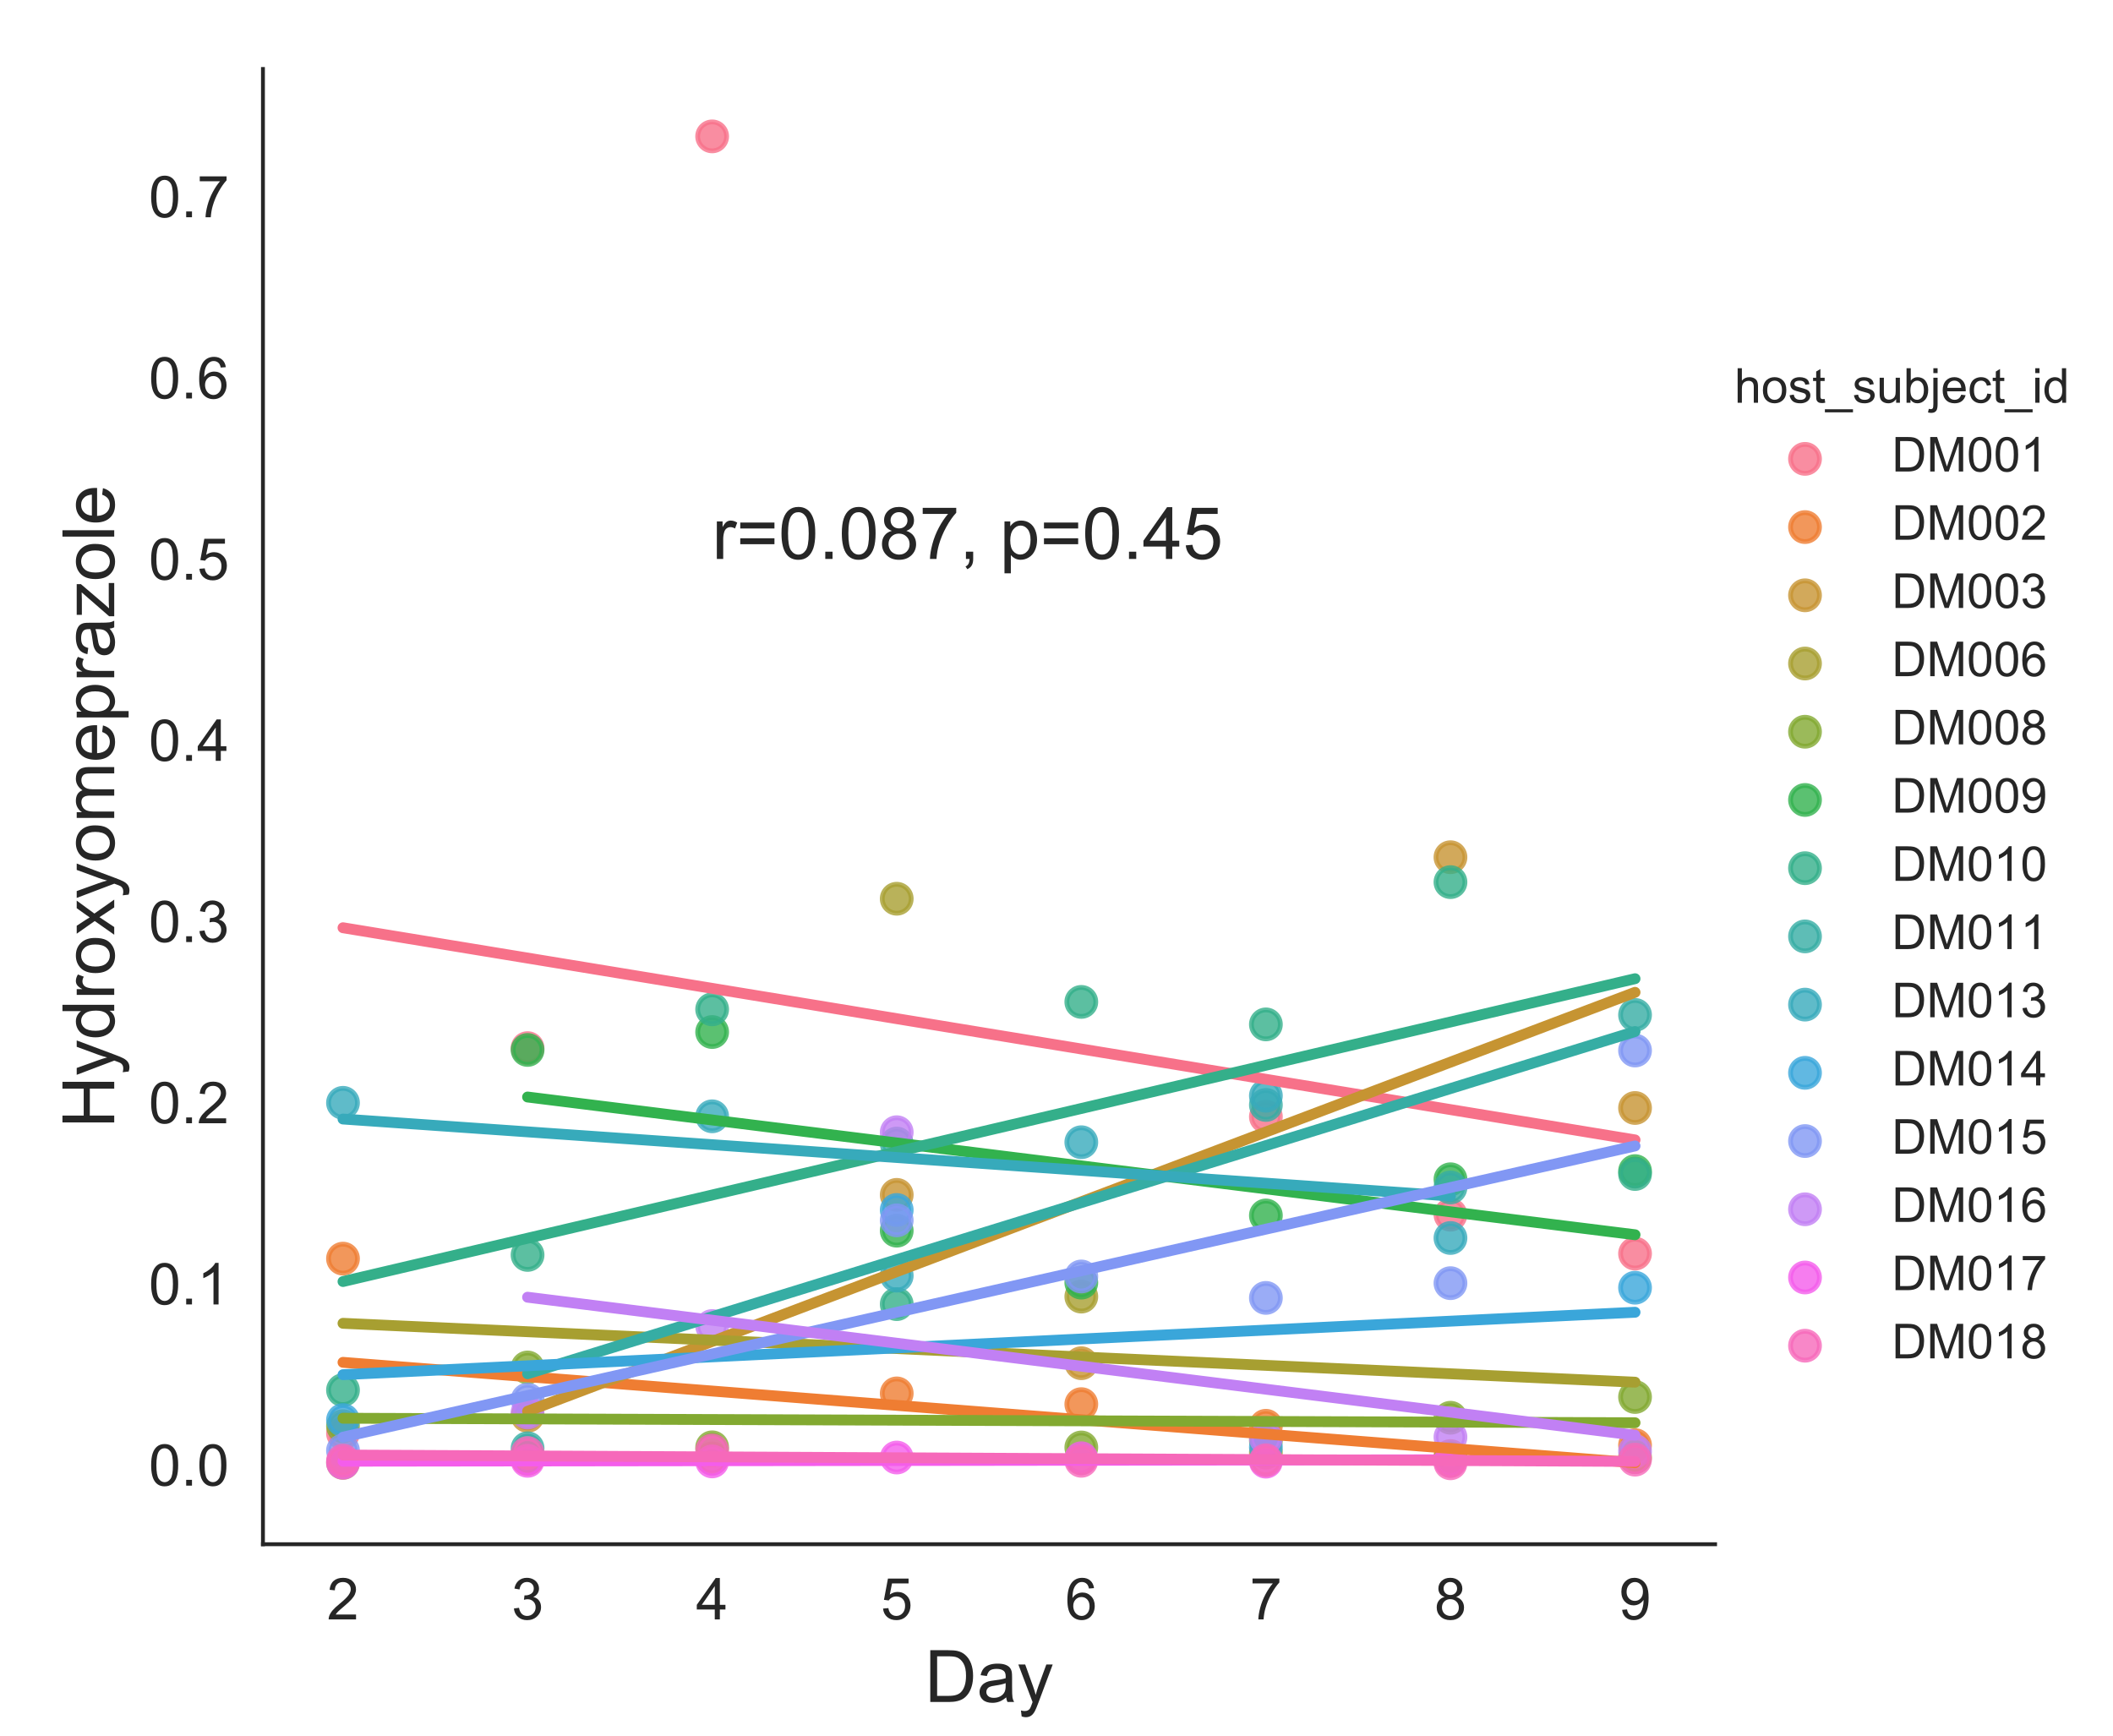 <?xml version="1.0" encoding="utf-8" standalone="no"?>
<!DOCTYPE svg PUBLIC "-//W3C//DTD SVG 1.1//EN"
  "http://www.w3.org/Graphics/SVG/1.1/DTD/svg11.dtd">
<!-- Created with matplotlib (https://matplotlib.org/) -->
<svg height="360pt" version="1.1" viewBox="0 0 438.125 360" width="438.125pt" xmlns="http://www.w3.org/2000/svg" xmlns:xlink="http://www.w3.org/1999/xlink">
 <defs>
  <style type="text/css">
*{stroke-linecap:butt;stroke-linejoin:round;}
  </style>
 </defs>
 <g id="figure_1">
  <g id="patch_1">
   <path d="M 0 360 
L 438.125 360 
L 438.125 0 
L 0 0 
z
" style="fill:#ffffff;"/>
  </g>
  <g id="axes_1">
   <g id="patch_2">
    <path d="M 54.522 320.2 
L 355.619 320.2 
L 355.619 14.3 
L 54.522 14.3 
z
" style="fill:#ffffff;"/>
   </g>
   <g id="matplotlib.axis_1">
    <g id="xtick_1">
     <g id="text_1">
      <!-- 2 -->
      <defs>
       <path d="M 50.344 8.453 
L 50.344 0 
L 3.031 0 
Q 2.938 3.172 4.047 6.109 
Q 5.859 10.938 9.828 15.625 
Q 13.812 20.312 21.344 26.469 
Q 33.016 36.031 37.109 41.625 
Q 41.219 47.219 41.219 52.203 
Q 41.219 57.422 37.469 61 
Q 33.734 64.594 27.734 64.594 
Q 21.391 64.594 17.578 60.781 
Q 13.766 56.984 13.719 50.25 
L 4.688 51.172 
Q 5.609 61.281 11.656 66.578 
Q 17.719 71.875 27.938 71.875 
Q 38.234 71.875 44.234 66.156 
Q 50.25 60.453 50.25 52 
Q 50.25 47.703 48.484 43.547 
Q 46.734 39.406 42.656 34.812 
Q 38.578 30.219 29.109 22.219 
Q 21.188 15.578 18.938 13.203 
Q 16.703 10.844 15.234 8.453 
z
" id="ArialMT-50"/>
      </defs>
      <g style="fill:#262626;" transform="translate(67.782 335.789)scale(0.12 -0.12)">
       <use xlink:href="#ArialMT-50"/>
      </g>
     </g>
    </g>
    <g id="xtick_2">
     <g id="text_2">
      <!-- 3 -->
      <defs>
       <path d="M 4.203 18.891 
L 12.984 20.062 
Q 14.5 12.594 18.141 9.297 
Q 21.781 6 27 6 
Q 33.203 6 37.469 10.297 
Q 41.75 14.594 41.75 20.953 
Q 41.75 27 37.797 30.922 
Q 33.844 34.859 27.734 34.859 
Q 25.25 34.859 21.531 33.891 
L 22.516 41.609 
Q 23.391 41.5 23.922 41.5 
Q 29.547 41.5 34.031 44.422 
Q 38.531 47.359 38.531 53.469 
Q 38.531 58.297 35.25 61.469 
Q 31.984 64.656 26.812 64.656 
Q 21.688 64.656 18.266 61.422 
Q 14.844 58.203 13.875 51.766 
L 5.078 53.328 
Q 6.688 62.156 12.391 67.016 
Q 18.109 71.875 26.609 71.875 
Q 32.469 71.875 37.391 69.359 
Q 42.328 66.844 44.938 62.5 
Q 47.562 58.156 47.562 53.266 
Q 47.562 48.641 45.062 44.828 
Q 42.578 41.016 37.703 38.766 
Q 44.047 37.312 47.562 32.688 
Q 51.078 28.078 51.078 21.141 
Q 51.078 11.766 44.234 5.25 
Q 37.406 -1.266 26.953 -1.266 
Q 17.531 -1.266 11.297 4.344 
Q 5.078 9.969 4.203 18.891 
z
" id="ArialMT-51"/>
      </defs>
      <g style="fill:#262626;" transform="translate(106.054 335.789)scale(0.12 -0.12)">
       <use xlink:href="#ArialMT-51"/>
      </g>
     </g>
    </g>
    <g id="xtick_3">
     <g id="text_3">
      <!-- 4 -->
      <defs>
       <path d="M 32.328 0 
L 32.328 17.141 
L 1.266 17.141 
L 1.266 25.203 
L 33.938 71.578 
L 41.109 71.578 
L 41.109 25.203 
L 50.781 25.203 
L 50.781 17.141 
L 41.109 17.141 
L 41.109 0 
z
M 32.328 25.203 
L 32.328 57.469 
L 9.906 25.203 
z
" id="ArialMT-52"/>
      </defs>
      <g style="fill:#262626;" transform="translate(144.326 335.789)scale(0.12 -0.12)">
       <use xlink:href="#ArialMT-52"/>
      </g>
     </g>
    </g>
    <g id="xtick_4">
     <g id="text_4">
      <!-- 5 -->
      <defs>
       <path d="M 4.156 18.75 
L 13.375 19.531 
Q 14.406 12.797 18.141 9.391 
Q 21.875 6 27.156 6 
Q 33.5 6 37.891 10.781 
Q 42.281 15.578 42.281 23.484 
Q 42.281 31 38.062 35.344 
Q 33.844 39.703 27 39.703 
Q 22.75 39.703 19.328 37.766 
Q 15.922 35.844 13.969 32.766 
L 5.719 33.844 
L 12.641 70.609 
L 48.25 70.609 
L 48.25 62.203 
L 19.672 62.203 
L 15.828 42.969 
Q 22.266 47.469 29.344 47.469 
Q 38.719 47.469 45.156 40.969 
Q 51.609 34.469 51.609 24.266 
Q 51.609 14.547 45.953 7.469 
Q 39.062 -1.219 27.156 -1.219 
Q 17.391 -1.219 11.203 4.25 
Q 5.031 9.719 4.156 18.75 
z
" id="ArialMT-53"/>
      </defs>
      <g style="fill:#262626;" transform="translate(182.598 335.789)scale(0.12 -0.12)">
       <use xlink:href="#ArialMT-53"/>
      </g>
     </g>
    </g>
    <g id="xtick_5">
     <g id="text_5">
      <!-- 6 -->
      <defs>
       <path d="M 49.75 54.047 
L 41.016 53.375 
Q 39.844 58.547 37.703 60.891 
Q 34.125 64.656 28.906 64.656 
Q 24.703 64.656 21.531 62.312 
Q 17.391 59.281 14.984 53.469 
Q 12.594 47.656 12.5 36.922 
Q 15.672 41.75 20.266 44.094 
Q 24.859 46.438 29.891 46.438 
Q 38.672 46.438 44.844 39.969 
Q 51.031 33.5 51.031 23.25 
Q 51.031 16.5 48.125 10.719 
Q 45.219 4.938 40.141 1.859 
Q 35.062 -1.219 28.609 -1.219 
Q 17.625 -1.219 10.688 6.859 
Q 3.766 14.938 3.766 33.5 
Q 3.766 54.25 11.422 63.672 
Q 18.109 71.875 29.438 71.875 
Q 37.891 71.875 43.281 67.141 
Q 48.688 62.406 49.75 54.047 
z
M 13.875 23.188 
Q 13.875 18.656 15.797 14.5 
Q 17.719 10.359 21.188 8.172 
Q 24.656 6 28.469 6 
Q 34.031 6 38.031 10.484 
Q 42.047 14.984 42.047 22.703 
Q 42.047 30.125 38.078 34.391 
Q 34.125 38.672 28.125 38.672 
Q 22.172 38.672 18.016 34.391 
Q 13.875 30.125 13.875 23.188 
z
" id="ArialMT-54"/>
      </defs>
      <g style="fill:#262626;" transform="translate(220.87 335.789)scale(0.12 -0.12)">
       <use xlink:href="#ArialMT-54"/>
      </g>
     </g>
    </g>
    <g id="xtick_6">
     <g id="text_6">
      <!-- 7 -->
      <defs>
       <path d="M 4.734 62.203 
L 4.734 70.656 
L 51.078 70.656 
L 51.078 63.812 
Q 44.234 56.547 37.516 44.484 
Q 30.812 32.422 27.156 19.672 
Q 24.516 10.688 23.781 0 
L 14.75 0 
Q 14.891 8.453 18.062 20.406 
Q 21.234 32.375 27.172 43.484 
Q 33.109 54.594 39.797 62.203 
z
" id="ArialMT-55"/>
      </defs>
      <g style="fill:#262626;" transform="translate(259.142 335.789)scale(0.12 -0.12)">
       <use xlink:href="#ArialMT-55"/>
      </g>
     </g>
    </g>
    <g id="xtick_7">
     <g id="text_7">
      <!-- 8 -->
      <defs>
       <path d="M 17.672 38.812 
Q 12.203 40.828 9.562 44.531 
Q 6.938 48.25 6.938 53.422 
Q 6.938 61.234 12.547 66.547 
Q 18.172 71.875 27.484 71.875 
Q 36.859 71.875 42.578 66.422 
Q 48.297 60.984 48.297 53.172 
Q 48.297 48.188 45.672 44.5 
Q 43.062 40.828 37.75 38.812 
Q 44.344 36.672 47.781 31.875 
Q 51.219 27.094 51.219 20.453 
Q 51.219 11.281 44.719 5.031 
Q 38.234 -1.219 27.641 -1.219 
Q 17.047 -1.219 10.547 5.047 
Q 4.047 11.328 4.047 20.703 
Q 4.047 27.688 7.594 32.391 
Q 11.141 37.109 17.672 38.812 
z
M 15.922 53.719 
Q 15.922 48.641 19.188 45.406 
Q 22.469 42.188 27.688 42.188 
Q 32.766 42.188 36.016 45.375 
Q 39.266 48.578 39.266 53.219 
Q 39.266 58.062 35.906 61.359 
Q 32.562 64.656 27.594 64.656 
Q 22.562 64.656 19.234 61.422 
Q 15.922 58.203 15.922 53.719 
z
M 13.094 20.656 
Q 13.094 16.891 14.875 13.375 
Q 16.656 9.859 20.172 7.922 
Q 23.688 6 27.734 6 
Q 34.031 6 38.125 10.047 
Q 42.234 14.109 42.234 20.359 
Q 42.234 26.703 38.016 30.859 
Q 33.797 35.016 27.438 35.016 
Q 21.234 35.016 17.156 30.906 
Q 13.094 26.812 13.094 20.656 
z
" id="ArialMT-56"/>
      </defs>
      <g style="fill:#262626;" transform="translate(297.414 335.789)scale(0.12 -0.12)">
       <use xlink:href="#ArialMT-56"/>
      </g>
     </g>
    </g>
    <g id="xtick_8">
     <g id="text_8">
      <!-- 9 -->
      <defs>
       <path d="M 5.469 16.547 
L 13.922 17.328 
Q 14.984 11.375 18.016 8.688 
Q 21.047 6 25.781 6 
Q 29.828 6 32.875 7.859 
Q 35.938 9.719 37.891 12.812 
Q 39.844 15.922 41.156 21.188 
Q 42.484 26.469 42.484 31.938 
Q 42.484 32.516 42.438 33.688 
Q 39.797 29.5 35.234 26.875 
Q 30.672 24.266 25.344 24.266 
Q 16.453 24.266 10.297 30.703 
Q 4.156 37.156 4.156 47.703 
Q 4.156 58.594 10.578 65.234 
Q 17 71.875 26.656 71.875 
Q 33.641 71.875 39.422 68.109 
Q 45.219 64.359 48.219 57.391 
Q 51.219 50.438 51.219 37.25 
Q 51.219 23.531 48.234 15.406 
Q 45.266 7.281 39.375 3.031 
Q 33.5 -1.219 25.594 -1.219 
Q 17.188 -1.219 11.859 3.438 
Q 6.547 8.109 5.469 16.547 
z
M 41.453 48.141 
Q 41.453 55.719 37.422 60.156 
Q 33.406 64.594 27.734 64.594 
Q 21.875 64.594 17.531 59.812 
Q 13.188 55.031 13.188 47.406 
Q 13.188 40.578 17.312 36.297 
Q 21.438 32.031 27.484 32.031 
Q 33.594 32.031 37.516 36.297 
Q 41.453 40.578 41.453 48.141 
z
" id="ArialMT-57"/>
      </defs>
      <g style="fill:#262626;" transform="translate(335.686 335.789)scale(0.12 -0.12)">
       <use xlink:href="#ArialMT-57"/>
      </g>
     </g>
    </g>
    <g id="text_9">
     <!-- Day -->
     <defs>
      <path d="M 7.719 0 
L 7.719 71.578 
L 32.375 71.578 
Q 40.719 71.578 45.125 70.562 
Q 51.266 69.141 55.609 65.438 
Q 61.281 60.641 64.078 53.188 
Q 66.891 45.75 66.891 36.188 
Q 66.891 28.031 64.984 21.734 
Q 63.094 15.438 60.109 11.297 
Q 57.125 7.172 53.578 4.797 
Q 50.047 2.438 45.047 1.219 
Q 40.047 0 33.547 0 
z
M 17.188 8.453 
L 32.469 8.453 
Q 39.547 8.453 43.578 9.766 
Q 47.609 11.078 50 13.484 
Q 53.375 16.844 55.25 22.531 
Q 57.125 28.219 57.125 36.328 
Q 57.125 47.562 53.438 53.594 
Q 49.75 59.625 44.484 61.672 
Q 40.672 63.141 32.234 63.141 
L 17.188 63.141 
z
" id="ArialMT-68"/>
      <path d="M 40.438 6.391 
Q 35.547 2.25 31.031 0.531 
Q 26.516 -1.172 21.344 -1.172 
Q 12.797 -1.172 8.203 3 
Q 3.609 7.172 3.609 13.672 
Q 3.609 17.484 5.344 20.625 
Q 7.078 23.781 9.891 25.688 
Q 12.703 27.594 16.219 28.562 
Q 18.797 29.25 24.031 29.891 
Q 34.672 31.156 39.703 32.906 
Q 39.75 34.719 39.75 35.203 
Q 39.75 40.578 37.25 42.781 
Q 33.891 45.75 27.25 45.75 
Q 21.047 45.75 18.094 43.578 
Q 15.141 41.406 13.719 35.891 
L 5.125 37.062 
Q 6.297 42.578 8.984 45.969 
Q 11.672 49.359 16.75 51.188 
Q 21.828 53.031 28.516 53.031 
Q 35.156 53.031 39.297 51.469 
Q 43.453 49.906 45.406 47.531 
Q 47.359 45.172 48.141 41.547 
Q 48.578 39.312 48.578 33.453 
L 48.578 21.734 
Q 48.578 9.469 49.141 6.219 
Q 49.703 2.984 51.375 0 
L 42.188 0 
Q 40.828 2.734 40.438 6.391 
z
M 39.703 26.031 
Q 34.906 24.078 25.344 22.703 
Q 19.922 21.922 17.672 20.938 
Q 15.438 19.969 14.203 18.094 
Q 12.984 16.219 12.984 13.922 
Q 12.984 10.406 15.641 8.062 
Q 18.312 5.719 23.438 5.719 
Q 28.516 5.719 32.469 7.938 
Q 36.422 10.156 38.281 14.016 
Q 39.703 17 39.703 22.797 
z
" id="ArialMT-97"/>
      <path d="M 6.203 -19.969 
L 5.219 -11.719 
Q 8.109 -12.5 10.25 -12.5 
Q 13.188 -12.5 14.938 -11.516 
Q 16.703 -10.547 17.828 -8.797 
Q 18.656 -7.469 20.516 -2.25 
Q 20.75 -1.516 21.297 -0.094 
L 1.609 51.859 
L 11.078 51.859 
L 21.875 21.828 
Q 23.969 16.109 25.641 9.812 
Q 27.156 15.875 29.25 21.625 
L 40.328 51.859 
L 49.125 51.859 
L 29.391 -0.875 
Q 26.219 -9.422 24.469 -12.641 
Q 22.125 -17 19.094 -19.016 
Q 16.062 -21.047 11.859 -21.047 
Q 9.328 -21.047 6.203 -19.969 
z
" id="ArialMT-121"/>
     </defs>
     <g style="fill:#262626;" transform="translate(191.733 352.911)scale(0.15 -0.15)">
      <use xlink:href="#ArialMT-68"/>
      <use x="72.217" xlink:href="#ArialMT-97"/>
      <use x="127.832" xlink:href="#ArialMT-121"/>
     </g>
    </g>
   </g>
   <g id="matplotlib.axis_2">
    <g id="ytick_1">
     <g id="text_10">
      <!-- 0.0 -->
      <defs>
       <path d="M 4.156 35.297 
Q 4.156 48 6.766 55.734 
Q 9.375 63.484 14.516 67.672 
Q 19.672 71.875 27.484 71.875 
Q 33.25 71.875 37.594 69.547 
Q 41.938 67.234 44.766 62.859 
Q 47.609 58.5 49.219 52.219 
Q 50.828 45.953 50.828 35.297 
Q 50.828 22.703 48.234 14.969 
Q 45.656 7.234 40.5 3 
Q 35.359 -1.219 27.484 -1.219 
Q 17.141 -1.219 11.234 6.203 
Q 4.156 15.141 4.156 35.297 
z
M 13.188 35.297 
Q 13.188 17.672 17.312 11.828 
Q 21.438 6 27.484 6 
Q 33.547 6 37.672 11.859 
Q 41.797 17.719 41.797 35.297 
Q 41.797 52.984 37.672 58.781 
Q 33.547 64.594 27.391 64.594 
Q 21.344 64.594 17.719 59.469 
Q 13.188 52.938 13.188 35.297 
z
" id="ArialMT-48"/>
       <path d="M 9.078 0 
L 9.078 10.016 
L 19.094 10.016 
L 19.094 0 
z
" id="ArialMT-46"/>
      </defs>
      <g style="fill:#262626;" transform="translate(30.842 308.05)scale(0.12 -0.12)">
       <use xlink:href="#ArialMT-48"/>
       <use x="55.615" xlink:href="#ArialMT-46"/>
       <use x="83.398" xlink:href="#ArialMT-48"/>
      </g>
     </g>
    </g>
    <g id="ytick_2">
     <g id="text_11">
      <!-- 0.1 -->
      <defs>
       <path d="M 37.25 0 
L 28.469 0 
L 28.469 56 
Q 25.297 52.984 20.141 49.953 
Q 14.984 46.922 10.891 45.406 
L 10.891 53.906 
Q 18.266 57.375 23.781 62.297 
Q 29.297 67.234 31.594 71.875 
L 37.25 71.875 
z
" id="ArialMT-49"/>
      </defs>
      <g style="fill:#262626;" transform="translate(30.842 270.478)scale(0.12 -0.12)">
       <use xlink:href="#ArialMT-48"/>
       <use x="55.615" xlink:href="#ArialMT-46"/>
       <use x="83.398" xlink:href="#ArialMT-49"/>
      </g>
     </g>
    </g>
    <g id="ytick_3">
     <g id="text_12">
      <!-- 0.2 -->
      <g style="fill:#262626;" transform="translate(30.842 232.906)scale(0.12 -0.12)">
       <use xlink:href="#ArialMT-48"/>
       <use x="55.615" xlink:href="#ArialMT-46"/>
       <use x="83.398" xlink:href="#ArialMT-50"/>
      </g>
     </g>
    </g>
    <g id="ytick_4">
     <g id="text_13">
      <!-- 0.3 -->
      <g style="fill:#262626;" transform="translate(30.842 195.335)scale(0.12 -0.12)">
       <use xlink:href="#ArialMT-48"/>
       <use x="55.615" xlink:href="#ArialMT-46"/>
       <use x="83.398" xlink:href="#ArialMT-51"/>
      </g>
     </g>
    </g>
    <g id="ytick_5">
     <g id="text_14">
      <!-- 0.4 -->
      <g style="fill:#262626;" transform="translate(30.842 157.763)scale(0.12 -0.12)">
       <use xlink:href="#ArialMT-48"/>
       <use x="55.615" xlink:href="#ArialMT-46"/>
       <use x="83.398" xlink:href="#ArialMT-52"/>
      </g>
     </g>
    </g>
    <g id="ytick_6">
     <g id="text_15">
      <!-- 0.5 -->
      <g style="fill:#262626;" transform="translate(30.842 120.191)scale(0.12 -0.12)">
       <use xlink:href="#ArialMT-48"/>
       <use x="55.615" xlink:href="#ArialMT-46"/>
       <use x="83.398" xlink:href="#ArialMT-53"/>
      </g>
     </g>
    </g>
    <g id="ytick_7">
     <g id="text_16">
      <!-- 0.6 -->
      <g style="fill:#262626;" transform="translate(30.842 82.619)scale(0.12 -0.12)">
       <use xlink:href="#ArialMT-48"/>
       <use x="55.615" xlink:href="#ArialMT-46"/>
       <use x="83.398" xlink:href="#ArialMT-54"/>
      </g>
     </g>
    </g>
    <g id="ytick_8">
     <g id="text_17">
      <!-- 0.7 -->
      <g style="fill:#262626;" transform="translate(30.842 45.047)scale(0.12 -0.12)">
       <use xlink:href="#ArialMT-48"/>
       <use x="55.615" xlink:href="#ArialMT-46"/>
       <use x="83.398" xlink:href="#ArialMT-55"/>
      </g>
     </g>
    </g>
    <g id="text_18">
     <!-- Hydroxyomeprazole -->
     <defs>
      <path d="M 8.016 0 
L 8.016 71.578 
L 17.484 71.578 
L 17.484 42.188 
L 54.688 42.188 
L 54.688 71.578 
L 64.156 71.578 
L 64.156 0 
L 54.688 0 
L 54.688 33.734 
L 17.484 33.734 
L 17.484 0 
z
" id="ArialMT-72"/>
      <path d="M 40.234 0 
L 40.234 6.547 
Q 35.297 -1.172 25.734 -1.172 
Q 19.531 -1.172 14.328 2.25 
Q 9.125 5.672 6.266 11.797 
Q 3.422 17.922 3.422 25.875 
Q 3.422 33.641 6 39.969 
Q 8.594 46.297 13.766 49.656 
Q 18.953 53.031 25.344 53.031 
Q 30.031 53.031 33.688 51.047 
Q 37.359 49.078 39.656 45.906 
L 39.656 71.578 
L 48.391 71.578 
L 48.391 0 
z
M 12.453 25.875 
Q 12.453 15.922 16.641 10.984 
Q 20.844 6.062 26.562 6.062 
Q 32.328 6.062 36.344 10.766 
Q 40.375 15.484 40.375 25.141 
Q 40.375 35.797 36.266 40.766 
Q 32.172 45.75 26.172 45.75 
Q 20.312 45.75 16.375 40.969 
Q 12.453 36.188 12.453 25.875 
z
" id="ArialMT-100"/>
      <path d="M 6.5 0 
L 6.5 51.859 
L 14.406 51.859 
L 14.406 44 
Q 17.438 49.516 20 51.266 
Q 22.562 53.031 25.641 53.031 
Q 30.078 53.031 34.672 50.203 
L 31.641 42.047 
Q 28.422 43.953 25.203 43.953 
Q 22.312 43.953 20.016 42.219 
Q 17.719 40.484 16.75 37.406 
Q 15.281 32.719 15.281 27.156 
L 15.281 0 
z
" id="ArialMT-114"/>
      <path d="M 3.328 25.922 
Q 3.328 40.328 11.328 47.266 
Q 18.016 53.031 27.641 53.031 
Q 38.328 53.031 45.109 46.016 
Q 51.906 39.016 51.906 26.656 
Q 51.906 16.656 48.906 10.906 
Q 45.906 5.172 40.156 2 
Q 34.422 -1.172 27.641 -1.172 
Q 16.75 -1.172 10.031 5.812 
Q 3.328 12.797 3.328 25.922 
z
M 12.359 25.922 
Q 12.359 15.969 16.703 11.016 
Q 21.047 6.062 27.641 6.062 
Q 34.188 6.062 38.531 11.031 
Q 42.875 16.016 42.875 26.219 
Q 42.875 35.844 38.5 40.797 
Q 34.125 45.75 27.641 45.75 
Q 21.047 45.75 16.703 40.812 
Q 12.359 35.891 12.359 25.922 
z
" id="ArialMT-111"/>
      <path d="M 0.734 0 
L 19.672 26.953 
L 2.156 51.859 
L 13.141 51.859 
L 21.094 39.703 
Q 23.344 36.234 24.703 33.891 
Q 26.859 37.109 28.656 39.594 
L 37.406 51.859 
L 47.906 51.859 
L 29.984 27.438 
L 49.266 0 
L 38.484 0 
L 27.828 16.109 
L 25 20.453 
L 11.375 0 
z
" id="ArialMT-120"/>
      <path d="M 6.594 0 
L 6.594 51.859 
L 14.453 51.859 
L 14.453 44.578 
Q 16.891 48.391 20.938 50.703 
Q 25 53.031 30.172 53.031 
Q 35.938 53.031 39.625 50.641 
Q 43.312 48.25 44.828 43.953 
Q 50.984 53.031 60.844 53.031 
Q 68.562 53.031 72.703 48.75 
Q 76.859 44.484 76.859 35.594 
L 76.859 0 
L 68.109 0 
L 68.109 32.672 
Q 68.109 37.938 67.25 40.25 
Q 66.406 42.578 64.156 43.984 
Q 61.922 45.406 58.891 45.406 
Q 53.422 45.406 49.797 41.766 
Q 46.188 38.141 46.188 30.125 
L 46.188 0 
L 37.406 0 
L 37.406 33.688 
Q 37.406 39.547 35.25 42.469 
Q 33.109 45.406 28.219 45.406 
Q 24.516 45.406 21.359 43.453 
Q 18.219 41.5 16.797 37.734 
Q 15.375 33.984 15.375 26.906 
L 15.375 0 
z
" id="ArialMT-109"/>
      <path d="M 42.094 16.703 
L 51.172 15.578 
Q 49.031 7.625 43.219 3.219 
Q 37.406 -1.172 28.375 -1.172 
Q 17 -1.172 10.328 5.828 
Q 3.656 12.844 3.656 25.484 
Q 3.656 38.578 10.391 45.797 
Q 17.141 53.031 27.875 53.031 
Q 38.281 53.031 44.875 45.953 
Q 51.469 38.875 51.469 26.031 
Q 51.469 25.25 51.422 23.688 
L 12.75 23.688 
Q 13.234 15.141 17.578 10.594 
Q 21.922 6.062 28.422 6.062 
Q 33.25 6.062 36.672 8.594 
Q 40.094 11.141 42.094 16.703 
z
M 13.234 30.906 
L 42.188 30.906 
Q 41.609 37.453 38.875 40.719 
Q 34.672 45.797 27.984 45.797 
Q 21.922 45.797 17.797 41.75 
Q 13.672 37.703 13.234 30.906 
z
" id="ArialMT-101"/>
      <path d="M 6.594 -19.875 
L 6.594 51.859 
L 14.594 51.859 
L 14.594 45.125 
Q 17.438 49.078 21 51.047 
Q 24.562 53.031 29.641 53.031 
Q 36.281 53.031 41.359 49.609 
Q 46.438 46.188 49.016 39.953 
Q 51.609 33.734 51.609 26.312 
Q 51.609 18.359 48.75 11.984 
Q 45.906 5.609 40.453 2.219 
Q 35.016 -1.172 29 -1.172 
Q 24.609 -1.172 21.109 0.688 
Q 17.625 2.547 15.375 5.375 
L 15.375 -19.875 
z
M 14.547 25.641 
Q 14.547 15.625 18.594 10.844 
Q 22.656 6.062 28.422 6.062 
Q 34.281 6.062 38.453 11.016 
Q 42.625 15.969 42.625 26.375 
Q 42.625 36.281 38.547 41.203 
Q 34.469 46.141 28.812 46.141 
Q 23.188 46.141 18.859 40.891 
Q 14.547 35.641 14.547 25.641 
z
" id="ArialMT-112"/>
      <path d="M 1.953 0 
L 1.953 7.125 
L 34.969 45.016 
Q 29.344 44.734 25.047 44.734 
L 3.906 44.734 
L 3.906 51.859 
L 46.297 51.859 
L 46.297 46.047 
L 18.219 13.141 
L 12.797 7.125 
Q 18.703 7.562 23.875 7.562 
L 47.859 7.562 
L 47.859 0 
z
" id="ArialMT-122"/>
      <path d="M 6.391 0 
L 6.391 71.578 
L 15.188 71.578 
L 15.188 0 
z
" id="ArialMT-108"/>
     </defs>
     <g style="fill:#262626;" transform="translate(23.685 233.94)rotate(-90)scale(0.15 -0.15)">
      <use xlink:href="#ArialMT-72"/>
      <use x="72.217" xlink:href="#ArialMT-121"/>
      <use x="122.217" xlink:href="#ArialMT-100"/>
      <use x="177.832" xlink:href="#ArialMT-114"/>
      <use x="211.133" xlink:href="#ArialMT-111"/>
      <use x="266.748" xlink:href="#ArialMT-120"/>
      <use x="316.748" xlink:href="#ArialMT-121"/>
      <use x="366.748" xlink:href="#ArialMT-111"/>
      <use x="422.363" xlink:href="#ArialMT-109"/>
      <use x="505.664" xlink:href="#ArialMT-101"/>
      <use x="561.279" xlink:href="#ArialMT-112"/>
      <use x="616.895" xlink:href="#ArialMT-114"/>
      <use x="650.195" xlink:href="#ArialMT-97"/>
      <use x="705.811" xlink:href="#ArialMT-122"/>
      <use x="755.811" xlink:href="#ArialMT-111"/>
      <use x="811.426" xlink:href="#ArialMT-108"/>
      <use x="833.643" xlink:href="#ArialMT-101"/>
     </g>
    </g>
   </g>
   <g id="PathCollection_1">
    <defs>
     <path d="M 0 3 
C 0.796 3 1.559 2.684 2.121 2.121 
C 2.684 1.559 3 0.796 3 0 
C 3 -0.796 2.684 -1.559 2.121 -2.121 
C 1.559 -2.684 0.796 -3 0 -3 
C -0.796 -3 -1.559 -2.684 -2.121 -2.121 
C -2.684 -1.559 -3 -0.796 -3 0 
C -3 0.796 -2.684 1.559 -2.121 2.121 
C -1.559 2.684 -0.796 3 0 3 
z
" id="mca6b91eaa3" style="stroke:#f77189;stroke-opacity:0.8;"/>
    </defs>
    <g clip-path="url(#pa8437b8660)">
     <use style="fill:#f77189;fill-opacity:0.8;stroke:#f77189;stroke-opacity:0.8;" x="71.119" xlink:href="#mca6b91eaa3" y="297.219"/>
     <use style="fill:#f77189;fill-opacity:0.8;stroke:#f77189;stroke-opacity:0.8;" x="109.391" xlink:href="#mca6b91eaa3" y="217.33"/>
     <use style="fill:#f77189;fill-opacity:0.8;stroke:#f77189;stroke-opacity:0.8;" x="147.662" xlink:href="#mca6b91eaa3" y="28.278"/>
     <use style="fill:#f77189;fill-opacity:0.8;stroke:#f77189;stroke-opacity:0.8;" x="262.478" xlink:href="#mca6b91eaa3" y="231.556"/>
     <use style="fill:#f77189;fill-opacity:0.8;stroke:#f77189;stroke-opacity:0.8;" x="300.75" xlink:href="#mca6b91eaa3" y="251.876"/>
     <use style="fill:#f77189;fill-opacity:0.8;stroke:#f77189;stroke-opacity:0.8;" x="339.022" xlink:href="#mca6b91eaa3" y="259.937"/>
    </g>
   </g>
   <g id="PathCollection_2">
    <defs>
     <path d="M 0 3 
C 0.796 3 1.559 2.684 2.121 2.121 
C 2.684 1.559 3 0.796 3 0 
C 3 -0.796 2.684 -1.559 2.121 -2.121 
C 1.559 -2.684 0.796 -3 0 -3 
C -0.796 -3 -1.559 -2.684 -2.121 -2.121 
C -2.684 -1.559 -3 -0.796 -3 0 
C -3 0.796 -2.684 1.559 -2.121 2.121 
C -1.559 2.684 -0.796 3 0 3 
z
" id="m8b3528d71a" style="stroke:#ef7d32;stroke-opacity:0.8;"/>
    </defs>
    <g clip-path="url(#pa8437b8660)">
     <use style="fill:#ef7d32;fill-opacity:0.8;stroke:#ef7d32;stroke-opacity:0.8;" x="71.119" xlink:href="#m8b3528d71a" y="260.982"/>
     <use style="fill:#ef7d32;fill-opacity:0.8;stroke:#ef7d32;stroke-opacity:0.8;" x="109.391" xlink:href="#m8b3528d71a" y="302.487"/>
     <use style="fill:#ef7d32;fill-opacity:0.8;stroke:#ef7d32;stroke-opacity:0.8;" x="147.662" xlink:href="#m8b3528d71a" y="302.399"/>
     <use style="fill:#ef7d32;fill-opacity:0.8;stroke:#ef7d32;stroke-opacity:0.8;" x="185.934" xlink:href="#m8b3528d71a" y="288.923"/>
     <use style="fill:#ef7d32;fill-opacity:0.8;stroke:#ef7d32;stroke-opacity:0.8;" x="224.206" xlink:href="#m8b3528d71a" y="291.152"/>
     <use style="fill:#ef7d32;fill-opacity:0.8;stroke:#ef7d32;stroke-opacity:0.8;" x="262.478" xlink:href="#m8b3528d71a" y="295.638"/>
     <use style="fill:#ef7d32;fill-opacity:0.8;stroke:#ef7d32;stroke-opacity:0.8;" x="300.75" xlink:href="#m8b3528d71a" y="301.917"/>
     <use style="fill:#ef7d32;fill-opacity:0.8;stroke:#ef7d32;stroke-opacity:0.8;" x="339.022" xlink:href="#m8b3528d71a" y="299.648"/>
    </g>
   </g>
   <g id="PathCollection_3">
    <defs>
     <path d="M 0 3 
C 0.796 3 1.559 2.684 2.121 2.121 
C 2.684 1.559 3 0.796 3 0 
C 3 -0.796 2.684 -1.559 2.121 -2.121 
C 1.559 -2.684 0.796 -3 0 -3 
C -0.796 -3 -1.559 -2.684 -2.121 -2.121 
C -2.684 -1.559 -3 -0.796 -3 0 
C -3 0.796 -2.684 1.559 -2.121 2.121 
C -1.559 2.684 -0.796 3 0 3 
z
" id="m47c057384c" style="stroke:#c69432;stroke-opacity:0.8;"/>
    </defs>
    <g clip-path="url(#pa8437b8660)">
     <use style="fill:#c69432;fill-opacity:0.8;stroke:#c69432;stroke-opacity:0.8;" x="109.391" xlink:href="#m47c057384c" y="293.591"/>
     <use style="fill:#c69432;fill-opacity:0.8;stroke:#c69432;stroke-opacity:0.8;" x="185.934" xlink:href="#m47c057384c" y="247.759"/>
     <use style="fill:#c69432;fill-opacity:0.8;stroke:#c69432;stroke-opacity:0.8;" x="224.206" xlink:href="#m47c057384c" y="282.666"/>
     <use style="fill:#c69432;fill-opacity:0.8;stroke:#c69432;stroke-opacity:0.8;" x="300.75" xlink:href="#m47c057384c" y="177.745"/>
     <use style="fill:#c69432;fill-opacity:0.8;stroke:#c69432;stroke-opacity:0.8;" x="339.022" xlink:href="#m47c057384c" y="229.744"/>
    </g>
   </g>
   <g id="PathCollection_4">
    <defs>
     <path d="M 0 3 
C 0.796 3 1.559 2.684 2.121 2.121 
C 2.684 1.559 3 0.796 3 0 
C 3 -0.796 2.684 -1.559 2.121 -2.121 
C 1.559 -2.684 0.796 -3 0 -3 
C -0.796 -3 -1.559 -2.684 -2.121 -2.121 
C -2.684 -1.559 -3 -0.796 -3 0 
C -3 0.796 -2.684 1.559 -2.121 2.121 
C -1.559 2.684 -0.796 3 0 3 
z
" id="me4cef1ddf6" style="stroke:#a79f31;stroke-opacity:0.8;"/>
    </defs>
    <g clip-path="url(#pa8437b8660)">
     <use style="fill:#a79f31;fill-opacity:0.8;stroke:#a79f31;stroke-opacity:0.8;" x="71.119" xlink:href="#me4cef1ddf6" y="303.332"/>
     <use style="fill:#a79f31;fill-opacity:0.8;stroke:#a79f31;stroke-opacity:0.8;" x="109.391" xlink:href="#me4cef1ddf6" y="301.869"/>
     <use style="fill:#a79f31;fill-opacity:0.8;stroke:#a79f31;stroke-opacity:0.8;" x="185.934" xlink:href="#me4cef1ddf6" y="186.356"/>
     <use style="fill:#a79f31;fill-opacity:0.8;stroke:#a79f31;stroke-opacity:0.8;" x="224.206" xlink:href="#me4cef1ddf6" y="268.852"/>
     <use style="fill:#a79f31;fill-opacity:0.8;stroke:#a79f31;stroke-opacity:0.8;" x="262.478" xlink:href="#me4cef1ddf6" y="301.183"/>
     <use style="fill:#a79f31;fill-opacity:0.8;stroke:#a79f31;stroke-opacity:0.8;" x="300.75" xlink:href="#me4cef1ddf6" y="302.355"/>
     <use style="fill:#a79f31;fill-opacity:0.8;stroke:#a79f31;stroke-opacity:0.8;" x="339.022" xlink:href="#me4cef1ddf6" y="302.138"/>
    </g>
   </g>
   <g id="PathCollection_5">
    <defs>
     <path d="M 0 3 
C 0.796 3 1.559 2.684 2.121 2.121 
C 2.684 1.559 3 0.796 3 0 
C 3 -0.796 2.684 -1.559 2.121 -2.121 
C 1.559 -2.684 0.796 -3 0 -3 
C -0.796 -3 -1.559 -2.684 -2.121 -2.121 
C -2.684 -1.559 -3 -0.796 -3 0 
C -3 0.796 -2.684 1.559 -2.121 2.121 
C -1.559 2.684 -0.796 3 0 3 
z
" id="m9755a23a2d" style="stroke:#82a931;stroke-opacity:0.8;"/>
    </defs>
    <g clip-path="url(#pa8437b8660)">
     <use style="fill:#82a931;fill-opacity:0.8;stroke:#82a931;stroke-opacity:0.8;" x="71.119" xlink:href="#m9755a23a2d" y="295.727"/>
     <use style="fill:#82a931;fill-opacity:0.8;stroke:#82a931;stroke-opacity:0.8;" x="109.391" xlink:href="#m9755a23a2d" y="283.547"/>
     <use style="fill:#82a931;fill-opacity:0.8;stroke:#82a931;stroke-opacity:0.8;" x="147.662" xlink:href="#m9755a23a2d" y="300.105"/>
     <use style="fill:#82a931;fill-opacity:0.8;stroke:#82a931;stroke-opacity:0.8;" x="224.206" xlink:href="#m9755a23a2d" y="300.135"/>
     <use style="fill:#82a931;fill-opacity:0.8;stroke:#82a931;stroke-opacity:0.8;" x="262.478" xlink:href="#m9755a23a2d" y="298.709"/>
     <use style="fill:#82a931;fill-opacity:0.8;stroke:#82a931;stroke-opacity:0.8;" x="300.75" xlink:href="#m9755a23a2d" y="293.976"/>
     <use style="fill:#82a931;fill-opacity:0.8;stroke:#82a931;stroke-opacity:0.8;" x="339.022" xlink:href="#m9755a23a2d" y="289.67"/>
    </g>
   </g>
   <g id="PathCollection_6">
    <defs>
     <path d="M 0 3 
C 0.796 3 1.559 2.684 2.121 2.121 
C 2.684 1.559 3 0.796 3 0 
C 3 -0.796 2.684 -1.559 2.121 -2.121 
C 1.559 -2.684 0.796 -3 0 -3 
C -0.796 -3 -1.559 -2.684 -2.121 -2.121 
C -2.684 -1.559 -3 -0.796 -3 0 
C -3 0.796 -2.684 1.559 -2.121 2.121 
C -1.559 2.684 -0.796 3 0 3 
z
" id="m123658ccf0" style="stroke:#32b24e;stroke-opacity:0.8;"/>
    </defs>
    <g clip-path="url(#pa8437b8660)">
     <use style="fill:#32b24e;fill-opacity:0.8;stroke:#32b24e;stroke-opacity:0.8;" x="109.391" xlink:href="#m123658ccf0" y="217.707"/>
     <use style="fill:#32b24e;fill-opacity:0.8;stroke:#32b24e;stroke-opacity:0.8;" x="147.662" xlink:href="#m123658ccf0" y="213.997"/>
     <use style="fill:#32b24e;fill-opacity:0.8;stroke:#32b24e;stroke-opacity:0.8;" x="185.934" xlink:href="#m123658ccf0" y="255.184"/>
     <use style="fill:#32b24e;fill-opacity:0.8;stroke:#32b24e;stroke-opacity:0.8;" x="224.206" xlink:href="#m123658ccf0" y="265.958"/>
     <use style="fill:#32b24e;fill-opacity:0.8;stroke:#32b24e;stroke-opacity:0.8;" x="262.478" xlink:href="#m123658ccf0" y="252.028"/>
     <use style="fill:#32b24e;fill-opacity:0.8;stroke:#32b24e;stroke-opacity:0.8;" x="300.75" xlink:href="#m123658ccf0" y="244.524"/>
     <use style="fill:#32b24e;fill-opacity:0.8;stroke:#32b24e;stroke-opacity:0.8;" x="339.022" xlink:href="#m123658ccf0" y="242.832"/>
    </g>
   </g>
   <g id="PathCollection_7">
    <defs>
     <path d="M 0 3 
C 0.796 3 1.559 2.684 2.121 2.121 
C 2.684 1.559 3 0.796 3 0 
C 3 -0.796 2.684 -1.559 2.121 -2.121 
C 1.559 -2.684 0.796 -3 0 -3 
C -0.796 -3 -1.559 -2.684 -2.121 -2.121 
C -2.684 -1.559 -3 -0.796 -3 0 
C -3 0.796 -2.684 1.559 -2.121 2.121 
C -1.559 2.684 -0.796 3 0 3 
z
" id="mddf4e13cf5" style="stroke:#34af8a;stroke-opacity:0.8;"/>
    </defs>
    <g clip-path="url(#pa8437b8660)">
     <use style="fill:#34af8a;fill-opacity:0.8;stroke:#34af8a;stroke-opacity:0.8;" x="71.119" xlink:href="#mddf4e13cf5" y="288.246"/>
     <use style="fill:#34af8a;fill-opacity:0.8;stroke:#34af8a;stroke-opacity:0.8;" x="109.391" xlink:href="#mddf4e13cf5" y="260.212"/>
     <use style="fill:#34af8a;fill-opacity:0.8;stroke:#34af8a;stroke-opacity:0.8;" x="147.662" xlink:href="#mddf4e13cf5" y="209.288"/>
     <use style="fill:#34af8a;fill-opacity:0.8;stroke:#34af8a;stroke-opacity:0.8;" x="185.934" xlink:href="#mddf4e13cf5" y="270.412"/>
     <use style="fill:#34af8a;fill-opacity:0.8;stroke:#34af8a;stroke-opacity:0.8;" x="224.206" xlink:href="#mddf4e13cf5" y="207.746"/>
     <use style="fill:#34af8a;fill-opacity:0.8;stroke:#34af8a;stroke-opacity:0.8;" x="262.478" xlink:href="#mddf4e13cf5" y="212.409"/>
     <use style="fill:#34af8a;fill-opacity:0.8;stroke:#34af8a;stroke-opacity:0.8;" x="300.75" xlink:href="#mddf4e13cf5" y="182.91"/>
     <use style="fill:#34af8a;fill-opacity:0.8;stroke:#34af8a;stroke-opacity:0.8;" x="339.022" xlink:href="#mddf4e13cf5" y="243.435"/>
    </g>
   </g>
   <g id="PathCollection_8">
    <defs>
     <path d="M 0 3 
C 0.796 3 1.559 2.684 2.121 2.121 
C 2.684 1.559 3 0.796 3 0 
C 3 -0.796 2.684 -1.559 2.121 -2.121 
C 1.559 -2.684 0.796 -3 0 -3 
C -0.796 -3 -1.559 -2.684 -2.121 -2.121 
C -2.684 -1.559 -3 -0.796 -3 0 
C -3 0.796 -2.684 1.559 -2.121 2.121 
C -1.559 2.684 -0.796 3 0 3 
z
" id="mf145ddc52c" style="stroke:#36ada4;stroke-opacity:0.8;"/>
    </defs>
    <g clip-path="url(#pa8437b8660)">
     <use style="fill:#36ada4;fill-opacity:0.8;stroke:#36ada4;stroke-opacity:0.8;" x="109.391" xlink:href="#mf145ddc52c" y="300.298"/>
     <use style="fill:#36ada4;fill-opacity:0.8;stroke:#36ada4;stroke-opacity:0.8;" x="185.934" xlink:href="#mf145ddc52c" y="237.121"/>
     <use style="fill:#36ada4;fill-opacity:0.8;stroke:#36ada4;stroke-opacity:0.8;" x="262.478" xlink:href="#mf145ddc52c" y="229.113"/>
     <use style="fill:#36ada4;fill-opacity:0.8;stroke:#36ada4;stroke-opacity:0.8;" x="300.75" xlink:href="#mf145ddc52c" y="246.225"/>
     <use style="fill:#36ada4;fill-opacity:0.8;stroke:#36ada4;stroke-opacity:0.8;" x="339.022" xlink:href="#mf145ddc52c" y="210.446"/>
    </g>
   </g>
   <g id="PathCollection_9">
    <defs>
     <path d="M 0 3 
C 0.796 3 1.559 2.684 2.121 2.121 
C 2.684 1.559 3 0.796 3 0 
C 3 -0.796 2.684 -1.559 2.121 -2.121 
C 1.559 -2.684 0.796 -3 0 -3 
C -0.796 -3 -1.559 -2.684 -2.121 -2.121 
C -2.684 -1.559 -3 -0.796 -3 0 
C -3 0.796 -2.684 1.559 -2.121 2.121 
C -1.559 2.684 -0.796 3 0 3 
z
" id="m655f251ff3" style="stroke:#37aabb;stroke-opacity:0.8;"/>
    </defs>
    <g clip-path="url(#pa8437b8660)">
     <use style="fill:#37aabb;fill-opacity:0.8;stroke:#37aabb;stroke-opacity:0.8;" x="71.119" xlink:href="#m655f251ff3" y="228.671"/>
     <use style="fill:#37aabb;fill-opacity:0.8;stroke:#37aabb;stroke-opacity:0.8;" x="147.662" xlink:href="#m655f251ff3" y="231.469"/>
     <use style="fill:#37aabb;fill-opacity:0.8;stroke:#37aabb;stroke-opacity:0.8;" x="185.934" xlink:href="#m655f251ff3" y="264.506"/>
     <use style="fill:#37aabb;fill-opacity:0.8;stroke:#37aabb;stroke-opacity:0.8;" x="224.206" xlink:href="#m655f251ff3" y="236.845"/>
     <use style="fill:#37aabb;fill-opacity:0.8;stroke:#37aabb;stroke-opacity:0.8;" x="262.478" xlink:href="#m655f251ff3" y="227.2"/>
     <use style="fill:#37aabb;fill-opacity:0.8;stroke:#37aabb;stroke-opacity:0.8;" x="300.75" xlink:href="#m655f251ff3" y="256.7"/>
    </g>
   </g>
   <g id="PathCollection_10">
    <defs>
     <path d="M 0 3 
C 0.796 3 1.559 2.684 2.121 2.121 
C 2.684 1.559 3 0.796 3 0 
C 3 -0.796 2.684 -1.559 2.121 -2.121 
C 1.559 -2.684 0.796 -3 0 -3 
C -0.796 -3 -1.559 -2.684 -2.121 -2.121 
C -2.684 -1.559 -3 -0.796 -3 0 
C -3 0.796 -2.684 1.559 -2.121 2.121 
C -1.559 2.684 -0.796 3 0 3 
z
" id="m2f5c1fb72e" style="stroke:#3aa6da;stroke-opacity:0.8;"/>
    </defs>
    <g clip-path="url(#pa8437b8660)">
     <use style="fill:#3aa6da;fill-opacity:0.8;stroke:#3aa6da;stroke-opacity:0.8;" x="71.119" xlink:href="#m2f5c1fb72e" y="294.451"/>
     <use style="fill:#3aa6da;fill-opacity:0.8;stroke:#3aa6da;stroke-opacity:0.8;" x="185.934" xlink:href="#m2f5c1fb72e" y="250.888"/>
     <use style="fill:#3aa6da;fill-opacity:0.8;stroke:#3aa6da;stroke-opacity:0.8;" x="262.478" xlink:href="#m2f5c1fb72e" y="300.082"/>
     <use style="fill:#3aa6da;fill-opacity:0.8;stroke:#3aa6da;stroke-opacity:0.8;" x="339.022" xlink:href="#m2f5c1fb72e" y="267.011"/>
    </g>
   </g>
   <g id="PathCollection_11">
    <defs>
     <path d="M 0 3 
C 0.796 3 1.559 2.684 2.121 2.121 
C 2.684 1.559 3 0.796 3 0 
C 3 -0.796 2.684 -1.559 2.121 -2.121 
C 1.559 -2.684 0.796 -3 0 -3 
C -0.796 -3 -1.559 -2.684 -2.121 -2.121 
C -2.684 -1.559 -3 -0.796 -3 0 
C -3 0.796 -2.684 1.559 -2.121 2.121 
C -1.559 2.684 -0.796 3 0 3 
z
" id="m99213cbf0b" style="stroke:#8197f4;stroke-opacity:0.8;"/>
    </defs>
    <g clip-path="url(#pa8437b8660)">
     <use style="fill:#8197f4;fill-opacity:0.8;stroke:#8197f4;stroke-opacity:0.8;" x="71.119" xlink:href="#m99213cbf0b" y="300.773"/>
     <use style="fill:#8197f4;fill-opacity:0.8;stroke:#8197f4;stroke-opacity:0.8;" x="109.391" xlink:href="#m99213cbf0b" y="290.21"/>
     <use style="fill:#8197f4;fill-opacity:0.8;stroke:#8197f4;stroke-opacity:0.8;" x="185.934" xlink:href="#m99213cbf0b" y="253.042"/>
     <use style="fill:#8197f4;fill-opacity:0.8;stroke:#8197f4;stroke-opacity:0.8;" x="224.206" xlink:href="#m99213cbf0b" y="264.678"/>
     <use style="fill:#8197f4;fill-opacity:0.8;stroke:#8197f4;stroke-opacity:0.8;" x="262.478" xlink:href="#m99213cbf0b" y="269.123"/>
     <use style="fill:#8197f4;fill-opacity:0.8;stroke:#8197f4;stroke-opacity:0.8;" x="300.75" xlink:href="#m99213cbf0b" y="266.067"/>
     <use style="fill:#8197f4;fill-opacity:0.8;stroke:#8197f4;stroke-opacity:0.8;" x="339.022" xlink:href="#m99213cbf0b" y="217.824"/>
    </g>
   </g>
   <g id="PathCollection_12">
    <defs>
     <path d="M 0 3 
C 0.796 3 1.559 2.684 2.121 2.121 
C 2.684 1.559 3 0.796 3 0 
C 3 -0.796 2.684 -1.559 2.121 -2.121 
C 1.559 -2.684 0.796 -3 0 -3 
C -0.796 -3 -1.559 -2.684 -2.121 -2.121 
C -2.684 -1.559 -3 -0.796 -3 0 
C -3 0.796 -2.684 1.559 -2.121 2.121 
C -1.559 2.684 -0.796 3 0 3 
z
" id="med11914f15" style="stroke:#c180f4;stroke-opacity:0.8;"/>
    </defs>
    <g clip-path="url(#pa8437b8660)">
     <use style="fill:#c180f4;fill-opacity:0.8;stroke:#c180f4;stroke-opacity:0.8;" x="109.391" xlink:href="#med11914f15" y="292.897"/>
     <use style="fill:#c180f4;fill-opacity:0.8;stroke:#c180f4;stroke-opacity:0.8;" x="147.662" xlink:href="#med11914f15" y="274.954"/>
     <use style="fill:#c180f4;fill-opacity:0.8;stroke:#c180f4;stroke-opacity:0.8;" x="185.934" xlink:href="#med11914f15" y="234.766"/>
     <use style="fill:#c180f4;fill-opacity:0.8;stroke:#c180f4;stroke-opacity:0.8;" x="262.478" xlink:href="#med11914f15" y="298.217"/>
     <use style="fill:#c180f4;fill-opacity:0.8;stroke:#c180f4;stroke-opacity:0.8;" x="300.75" xlink:href="#med11914f15" y="297.971"/>
     <use style="fill:#c180f4;fill-opacity:0.8;stroke:#c180f4;stroke-opacity:0.8;" x="339.022" xlink:href="#med11914f15" y="300.909"/>
    </g>
   </g>
   <g id="PathCollection_13">
    <defs>
     <path d="M 0 3 
C 0.796 3 1.559 2.684 2.121 2.121 
C 2.684 1.559 3 0.796 3 0 
C 3 -0.796 2.684 -1.559 2.121 -2.121 
C 1.559 -2.684 0.796 -3 0 -3 
C -0.796 -3 -1.559 -2.684 -2.121 -2.121 
C -2.684 -1.559 -3 -0.796 -3 0 
C -3 0.796 -2.684 1.559 -2.121 2.121 
C -1.559 2.684 -0.796 3 0 3 
z
" id="mc1e60ad803" style="stroke:#f45deb;stroke-opacity:0.8;"/>
    </defs>
    <g clip-path="url(#pa8437b8660)">
     <use style="fill:#f45deb;fill-opacity:0.8;stroke:#f45deb;stroke-opacity:0.8;" x="71.119" xlink:href="#mc1e60ad803" y="303.3"/>
     <use style="fill:#f45deb;fill-opacity:0.8;stroke:#f45deb;stroke-opacity:0.8;" x="109.391" xlink:href="#mc1e60ad803" y="302.905"/>
     <use style="fill:#f45deb;fill-opacity:0.8;stroke:#f45deb;stroke-opacity:0.8;" x="147.662" xlink:href="#mc1e60ad803" y="303.028"/>
     <use style="fill:#f45deb;fill-opacity:0.8;stroke:#f45deb;stroke-opacity:0.8;" x="185.934" xlink:href="#mc1e60ad803" y="302.222"/>
     <use style="fill:#f45deb;fill-opacity:0.8;stroke:#f45deb;stroke-opacity:0.8;" x="224.206" xlink:href="#mc1e60ad803" y="302.372"/>
     <use style="fill:#f45deb;fill-opacity:0.8;stroke:#f45deb;stroke-opacity:0.8;" x="262.478" xlink:href="#mc1e60ad803" y="303.082"/>
     <use style="fill:#f45deb;fill-opacity:0.8;stroke:#f45deb;stroke-opacity:0.8;" x="300.75" xlink:href="#mc1e60ad803" y="302.947"/>
    </g>
   </g>
   <g id="PathCollection_14">
    <defs>
     <path d="M 0 3 
C 0.796 3 1.559 2.684 2.121 2.121 
C 2.684 1.559 3 0.796 3 0 
C 3 -0.796 2.684 -1.559 2.121 -2.121 
C 1.559 -2.684 0.796 -3 0 -3 
C -0.796 -3 -1.559 -2.684 -2.121 -2.121 
C -2.684 -1.559 -3 -0.796 -3 0 
C -3 0.796 -2.684 1.559 -2.121 2.121 
C -1.559 2.684 -0.796 3 0 3 
z
" id="mb83add9a01" style="stroke:#f669ba;stroke-opacity:0.8;"/>
    </defs>
    <g clip-path="url(#pa8437b8660)">
     <use style="fill:#f669ba;fill-opacity:0.8;stroke:#f669ba;stroke-opacity:0.8;" x="71.119" xlink:href="#mb83add9a01" y="302.869"/>
     <use style="fill:#f669ba;fill-opacity:0.8;stroke:#f669ba;stroke-opacity:0.8;" x="109.391" xlink:href="#mb83add9a01" y="301.287"/>
     <use style="fill:#f669ba;fill-opacity:0.8;stroke:#f669ba;stroke-opacity:0.8;" x="147.662" xlink:href="#mb83add9a01" y="300.756"/>
     <use style="fill:#f669ba;fill-opacity:0.8;stroke:#f669ba;stroke-opacity:0.8;" x="224.206" xlink:href="#mb83add9a01" y="302.9"/>
     <use style="fill:#f669ba;fill-opacity:0.8;stroke:#f669ba;stroke-opacity:0.8;" x="262.478" xlink:href="#mb83add9a01" y="302.78"/>
     <use style="fill:#f669ba;fill-opacity:0.8;stroke:#f669ba;stroke-opacity:0.8;" x="300.75" xlink:href="#mb83add9a01" y="303.419"/>
     <use style="fill:#f669ba;fill-opacity:0.8;stroke:#f669ba;stroke-opacity:0.8;" x="339.022" xlink:href="#mb83add9a01" y="302.659"/>
    </g>
   </g>
   <g id="line2d_1">
    <path clip-path="url(#pa8437b8660)" d="M 71.119 192.371 
L 73.825 192.815 
L 76.531 193.26 
L 79.237 193.704 
L 81.943 194.148 
L 84.649 194.593 
L 87.355 195.037 
L 90.061 195.481 
L 92.767 195.926 
L 95.473 196.37 
L 98.18 196.815 
L 100.886 197.259 
L 103.592 197.703 
L 106.298 198.148 
L 109.004 198.592 
L 111.71 199.036 
L 114.416 199.481 
L 117.122 199.925 
L 119.828 200.369 
L 122.534 200.814 
L 125.241 201.258 
L 127.947 201.702 
L 130.653 202.147 
L 133.359 202.591 
L 136.065 203.035 
L 138.771 203.48 
L 141.477 203.924 
L 144.183 204.368 
L 146.889 204.813 
L 149.595 205.257 
L 152.302 205.701 
L 155.008 206.146 
L 157.714 206.59 
L 160.42 207.034 
L 163.126 207.479 
L 165.832 207.923 
L 168.538 208.367 
L 171.244 208.812 
L 173.95 209.256 
L 176.656 209.7 
L 179.363 210.145 
L 182.069 210.589 
L 184.775 211.033 
L 187.481 211.478 
L 190.187 211.922 
L 192.893 212.366 
L 195.599 212.811 
L 198.305 213.255 
L 201.011 213.699 
L 203.717 214.144 
L 206.424 214.588 
L 209.13 215.032 
L 211.836 215.477 
L 214.542 215.921 
L 217.248 216.366 
L 219.954 216.81 
L 222.66 217.254 
L 225.366 217.699 
L 228.072 218.143 
L 230.778 218.587 
L 233.485 219.032 
L 236.191 219.476 
L 238.897 219.92 
L 241.603 220.365 
L 244.309 220.809 
L 247.015 221.253 
L 249.721 221.698 
L 252.427 222.142 
L 255.133 222.586 
L 257.839 223.031 
L 260.546 223.475 
L 263.252 223.919 
L 265.958 224.364 
L 268.664 224.808 
L 271.37 225.252 
L 274.076 225.697 
L 276.782 226.141 
L 279.488 226.585 
L 282.194 227.03 
L 284.9 227.474 
L 287.607 227.918 
L 290.313 228.363 
L 293.019 228.807 
L 295.725 229.251 
L 298.431 229.696 
L 301.137 230.14 
L 303.843 230.584 
L 306.549 231.029 
L 309.255 231.473 
L 311.961 231.917 
L 314.668 232.362 
L 317.374 232.806 
L 320.08 233.25 
L 322.786 233.695 
L 325.492 234.139 
L 328.198 234.583 
L 330.904 235.028 
L 333.61 235.472 
L 336.316 235.917 
L 339.022 236.361 
" style="fill:none;stroke:#f77189;stroke-linecap:round;stroke-width:2.25;"/>
   </g>
   <g id="line2d_2">
    <path clip-path="url(#pa8437b8660)" d="M 71.119 282.486 
L 73.825 282.697 
L 76.531 282.907 
L 79.237 283.117 
L 81.943 283.327 
L 84.649 283.538 
L 87.355 283.748 
L 90.061 283.958 
L 92.767 284.168 
L 95.473 284.379 
L 98.18 284.589 
L 100.886 284.799 
L 103.592 285.009 
L 106.298 285.22 
L 109.004 285.43 
L 111.71 285.64 
L 114.416 285.85 
L 117.122 286.06 
L 119.828 286.271 
L 122.534 286.481 
L 125.241 286.691 
L 127.947 286.901 
L 130.653 287.112 
L 133.359 287.322 
L 136.065 287.532 
L 138.771 287.742 
L 141.477 287.953 
L 144.183 288.163 
L 146.889 288.373 
L 149.595 288.583 
L 152.302 288.793 
L 155.008 289.004 
L 157.714 289.214 
L 160.42 289.424 
L 163.126 289.634 
L 165.832 289.845 
L 168.538 290.055 
L 171.244 290.265 
L 173.95 290.475 
L 176.656 290.686 
L 179.363 290.896 
L 182.069 291.106 
L 184.775 291.316 
L 187.481 291.527 
L 190.187 291.737 
L 192.893 291.947 
L 195.599 292.157 
L 198.305 292.367 
L 201.011 292.578 
L 203.717 292.788 
L 206.424 292.998 
L 209.13 293.208 
L 211.836 293.419 
L 214.542 293.629 
L 217.248 293.839 
L 219.954 294.049 
L 222.66 294.26 
L 225.366 294.47 
L 228.072 294.68 
L 230.778 294.89 
L 233.485 295.101 
L 236.191 295.311 
L 238.897 295.521 
L 241.603 295.731 
L 244.309 295.941 
L 247.015 296.152 
L 249.721 296.362 
L 252.427 296.572 
L 255.133 296.782 
L 257.839 296.993 
L 260.546 297.203 
L 263.252 297.413 
L 265.958 297.623 
L 268.664 297.834 
L 271.37 298.044 
L 274.076 298.254 
L 276.782 298.464 
L 279.488 298.674 
L 282.194 298.885 
L 284.9 299.095 
L 287.607 299.305 
L 290.313 299.515 
L 293.019 299.726 
L 295.725 299.936 
L 298.431 300.146 
L 301.137 300.356 
L 303.843 300.567 
L 306.549 300.777 
L 309.255 300.987 
L 311.961 301.197 
L 314.668 301.408 
L 317.374 301.618 
L 320.08 301.828 
L 322.786 302.038 
L 325.492 302.248 
L 328.198 302.459 
L 330.904 302.669 
L 333.61 302.879 
L 336.316 303.089 
L 339.022 303.3 
" style="fill:none;stroke:#ef7d32;stroke-linecap:round;stroke-width:2.25;"/>
   </g>
   <g id="line2d_3">
    <path clip-path="url(#pa8437b8660)" d="M 109.391 292.632 
L 111.71 291.755 
L 114.03 290.877 
L 116.349 290 
L 118.669 289.122 
L 120.988 288.245 
L 123.308 287.367 
L 125.627 286.49 
L 127.947 285.612 
L 130.266 284.735 
L 132.586 283.857 
L 134.905 282.98 
L 137.225 282.102 
L 139.544 281.225 
L 141.864 280.347 
L 144.183 279.47 
L 146.503 278.592 
L 148.822 277.715 
L 151.142 276.838 
L 153.461 275.96 
L 155.781 275.083 
L 158.1 274.205 
L 160.42 273.328 
L 162.739 272.45 
L 165.059 271.573 
L 167.378 270.695 
L 169.698 269.818 
L 172.017 268.94 
L 174.337 268.063 
L 176.656 267.185 
L 178.976 266.308 
L 181.295 265.43 
L 183.615 264.553 
L 185.934 263.675 
L 188.254 262.798 
L 190.574 261.92 
L 192.893 261.043 
L 195.213 260.165 
L 197.532 259.288 
L 199.852 258.41 
L 202.171 257.533 
L 204.491 256.655 
L 206.81 255.778 
L 209.13 254.9 
L 211.449 254.023 
L 213.769 253.145 
L 216.088 252.268 
L 218.408 251.39 
L 220.727 250.513 
L 223.047 249.635 
L 225.366 248.758 
L 227.686 247.88 
L 230.005 247.003 
L 232.325 246.125 
L 234.644 245.248 
L 236.964 244.37 
L 239.283 243.493 
L 241.603 242.615 
L 243.922 241.738 
L 246.242 240.861 
L 248.561 239.983 
L 250.881 239.106 
L 253.2 238.228 
L 255.52 237.351 
L 257.839 236.473 
L 260.159 235.596 
L 262.478 234.718 
L 264.798 233.841 
L 267.118 232.963 
L 269.437 232.086 
L 271.757 231.208 
L 274.076 230.331 
L 276.396 229.453 
L 278.715 228.576 
L 281.035 227.698 
L 283.354 226.821 
L 285.674 225.943 
L 287.993 225.066 
L 290.313 224.188 
L 292.632 223.311 
L 294.952 222.433 
L 297.271 221.556 
L 299.591 220.678 
L 301.91 219.801 
L 304.23 218.923 
L 306.549 218.046 
L 308.869 217.168 
L 311.188 216.291 
L 313.508 215.413 
L 315.827 214.536 
L 318.147 213.658 
L 320.466 212.781 
L 322.786 211.903 
L 325.105 211.026 
L 327.425 210.148 
L 329.744 209.271 
L 332.064 208.393 
L 334.383 207.516 
L 336.703 206.639 
L 339.022 205.761 
" style="fill:none;stroke:#c69432;stroke-linecap:round;stroke-width:2.25;"/>
   </g>
   <g id="line2d_4">
    <path clip-path="url(#pa8437b8660)" d="M 71.119 274.392 
L 73.825 274.516 
L 76.531 274.639 
L 79.237 274.762 
L 81.943 274.886 
L 84.649 275.009 
L 87.355 275.132 
L 90.061 275.255 
L 92.767 275.379 
L 95.473 275.502 
L 98.18 275.625 
L 100.886 275.749 
L 103.592 275.872 
L 106.298 275.995 
L 109.004 276.119 
L 111.71 276.242 
L 114.416 276.365 
L 117.122 276.488 
L 119.828 276.612 
L 122.534 276.735 
L 125.241 276.858 
L 127.947 276.982 
L 130.653 277.105 
L 133.359 277.228 
L 136.065 277.351 
L 138.771 277.475 
L 141.477 277.598 
L 144.183 277.721 
L 146.889 277.845 
L 149.595 277.968 
L 152.302 278.091 
L 155.008 278.215 
L 157.714 278.338 
L 160.42 278.461 
L 163.126 278.584 
L 165.832 278.708 
L 168.538 278.831 
L 171.244 278.954 
L 173.95 279.078 
L 176.656 279.201 
L 179.363 279.324 
L 182.069 279.448 
L 184.775 279.571 
L 187.481 279.694 
L 190.187 279.817 
L 192.893 279.941 
L 195.599 280.064 
L 198.305 280.187 
L 201.011 280.311 
L 203.717 280.434 
L 206.424 280.557 
L 209.13 280.681 
L 211.836 280.804 
L 214.542 280.927 
L 217.248 281.05 
L 219.954 281.174 
L 222.66 281.297 
L 225.366 281.42 
L 228.072 281.544 
L 230.778 281.667 
L 233.485 281.79 
L 236.191 281.913 
L 238.897 282.037 
L 241.603 282.16 
L 244.309 282.283 
L 247.015 282.407 
L 249.721 282.53 
L 252.427 282.653 
L 255.133 282.777 
L 257.839 282.9 
L 260.546 283.023 
L 263.252 283.146 
L 265.958 283.27 
L 268.664 283.393 
L 271.37 283.516 
L 274.076 283.64 
L 276.782 283.763 
L 279.488 283.886 
L 282.194 284.01 
L 284.9 284.133 
L 287.607 284.256 
L 290.313 284.379 
L 293.019 284.503 
L 295.725 284.626 
L 298.431 284.749 
L 301.137 284.873 
L 303.843 284.996 
L 306.549 285.119 
L 309.255 285.243 
L 311.961 285.366 
L 314.668 285.489 
L 317.374 285.612 
L 320.08 285.736 
L 322.786 285.859 
L 325.492 285.982 
L 328.198 286.106 
L 330.904 286.229 
L 333.61 286.352 
L 336.316 286.475 
L 339.022 286.599 
" style="fill:none;stroke:#a79f31;stroke-linecap:round;stroke-width:2.25;"/>
   </g>
   <g id="line2d_5">
    <path clip-path="url(#pa8437b8660)" d="M 71.119 294.076 
L 73.825 294.085 
L 76.531 294.094 
L 79.237 294.104 
L 81.943 294.113 
L 84.649 294.123 
L 87.355 294.132 
L 90.061 294.142 
L 92.767 294.151 
L 95.473 294.161 
L 98.18 294.17 
L 100.886 294.179 
L 103.592 294.189 
L 106.298 294.198 
L 109.004 294.208 
L 111.71 294.217 
L 114.416 294.227 
L 117.122 294.236 
L 119.828 294.246 
L 122.534 294.255 
L 125.241 294.264 
L 127.947 294.274 
L 130.653 294.283 
L 133.359 294.293 
L 136.065 294.302 
L 138.771 294.312 
L 141.477 294.321 
L 144.183 294.331 
L 146.889 294.34 
L 149.595 294.35 
L 152.302 294.359 
L 155.008 294.368 
L 157.714 294.378 
L 160.42 294.387 
L 163.126 294.397 
L 165.832 294.406 
L 168.538 294.416 
L 171.244 294.425 
L 173.95 294.435 
L 176.656 294.444 
L 179.363 294.453 
L 182.069 294.463 
L 184.775 294.472 
L 187.481 294.482 
L 190.187 294.491 
L 192.893 294.501 
L 195.599 294.51 
L 198.305 294.52 
L 201.011 294.529 
L 203.717 294.538 
L 206.424 294.548 
L 209.13 294.557 
L 211.836 294.567 
L 214.542 294.576 
L 217.248 294.586 
L 219.954 294.595 
L 222.66 294.605 
L 225.366 294.614 
L 228.072 294.623 
L 230.778 294.633 
L 233.485 294.642 
L 236.191 294.652 
L 238.897 294.661 
L 241.603 294.671 
L 244.309 294.68 
L 247.015 294.69 
L 249.721 294.699 
L 252.427 294.709 
L 255.133 294.718 
L 257.839 294.727 
L 260.546 294.737 
L 263.252 294.746 
L 265.958 294.756 
L 268.664 294.765 
L 271.37 294.775 
L 274.076 294.784 
L 276.782 294.794 
L 279.488 294.803 
L 282.194 294.812 
L 284.9 294.822 
L 287.607 294.831 
L 290.313 294.841 
L 293.019 294.85 
L 295.725 294.86 
L 298.431 294.869 
L 301.137 294.879 
L 303.843 294.888 
L 306.549 294.897 
L 309.255 294.907 
L 311.961 294.916 
L 314.668 294.926 
L 317.374 294.935 
L 320.08 294.945 
L 322.786 294.954 
L 325.492 294.964 
L 328.198 294.973 
L 330.904 294.982 
L 333.61 294.992 
L 336.316 295.001 
L 339.022 295.011 
" style="fill:none;stroke:#82a931;stroke-linecap:round;stroke-width:2.25;"/>
   </g>
   <g id="line2d_6">
    <path clip-path="url(#pa8437b8660)" d="M 109.391 227.468 
L 111.71 227.756 
L 114.03 228.045 
L 116.349 228.333 
L 118.669 228.622 
L 120.988 228.91 
L 123.308 229.199 
L 125.627 229.487 
L 127.947 229.775 
L 130.266 230.064 
L 132.586 230.352 
L 134.905 230.641 
L 137.225 230.929 
L 139.544 231.218 
L 141.864 231.506 
L 144.183 231.795 
L 146.503 232.083 
L 148.822 232.372 
L 151.142 232.66 
L 153.461 232.949 
L 155.781 233.237 
L 158.1 233.526 
L 160.42 233.814 
L 162.739 234.103 
L 165.059 234.391 
L 167.378 234.68 
L 169.698 234.968 
L 172.017 235.256 
L 174.337 235.545 
L 176.656 235.833 
L 178.976 236.122 
L 181.295 236.41 
L 183.615 236.699 
L 185.934 236.987 
L 188.254 237.276 
L 190.574 237.564 
L 192.893 237.853 
L 195.213 238.141 
L 197.532 238.43 
L 199.852 238.718 
L 202.171 239.007 
L 204.491 239.295 
L 206.81 239.584 
L 209.13 239.872 
L 211.449 240.161 
L 213.769 240.449 
L 216.088 240.737 
L 218.408 241.026 
L 220.727 241.314 
L 223.047 241.603 
L 225.366 241.891 
L 227.686 242.18 
L 230.005 242.468 
L 232.325 242.757 
L 234.644 243.045 
L 236.964 243.334 
L 239.283 243.622 
L 241.603 243.911 
L 243.922 244.199 
L 246.242 244.488 
L 248.561 244.776 
L 250.881 245.065 
L 253.2 245.353 
L 255.52 245.642 
L 257.839 245.93 
L 260.159 246.218 
L 262.478 246.507 
L 264.798 246.795 
L 267.118 247.084 
L 269.437 247.372 
L 271.757 247.661 
L 274.076 247.949 
L 276.396 248.238 
L 278.715 248.526 
L 281.035 248.815 
L 283.354 249.103 
L 285.674 249.392 
L 287.993 249.68 
L 290.313 249.969 
L 292.632 250.257 
L 294.952 250.546 
L 297.271 250.834 
L 299.591 251.123 
L 301.91 251.411 
L 304.23 251.699 
L 306.549 251.988 
L 308.869 252.276 
L 311.188 252.565 
L 313.508 252.853 
L 315.827 253.142 
L 318.147 253.43 
L 320.466 253.719 
L 322.786 254.007 
L 325.105 254.296 
L 327.425 254.584 
L 329.744 254.873 
L 332.064 255.161 
L 334.383 255.45 
L 336.703 255.738 
L 339.022 256.027 
" style="fill:none;stroke:#32b24e;stroke-linecap:round;stroke-width:2.25;"/>
   </g>
   <g id="line2d_7">
    <path clip-path="url(#pa8437b8660)" d="M 71.119 265.728 
L 73.825 265.093 
L 76.531 264.459 
L 79.237 263.825 
L 81.943 263.191 
L 84.649 262.556 
L 87.355 261.922 
L 90.061 261.288 
L 92.767 260.654 
L 95.473 260.019 
L 98.18 259.385 
L 100.886 258.751 
L 103.592 258.117 
L 106.298 257.482 
L 109.004 256.848 
L 111.71 256.214 
L 114.416 255.58 
L 117.122 254.945 
L 119.828 254.311 
L 122.534 253.677 
L 125.241 253.043 
L 127.947 252.408 
L 130.653 251.774 
L 133.359 251.14 
L 136.065 250.506 
L 138.771 249.871 
L 141.477 249.237 
L 144.183 248.603 
L 146.889 247.969 
L 149.595 247.334 
L 152.302 246.7 
L 155.008 246.066 
L 157.714 245.432 
L 160.42 244.797 
L 163.126 244.163 
L 165.832 243.529 
L 168.538 242.895 
L 171.244 242.26 
L 173.95 241.626 
L 176.656 240.992 
L 179.363 240.358 
L 182.069 239.723 
L 184.775 239.089 
L 187.481 238.455 
L 190.187 237.821 
L 192.893 237.186 
L 195.599 236.552 
L 198.305 235.918 
L 201.011 235.284 
L 203.717 234.649 
L 206.424 234.015 
L 209.13 233.381 
L 211.836 232.747 
L 214.542 232.112 
L 217.248 231.478 
L 219.954 230.844 
L 222.66 230.21 
L 225.366 229.575 
L 228.072 228.941 
L 230.778 228.307 
L 233.485 227.673 
L 236.191 227.038 
L 238.897 226.404 
L 241.603 225.77 
L 244.309 225.136 
L 247.015 224.501 
L 249.721 223.867 
L 252.427 223.233 
L 255.133 222.599 
L 257.839 221.964 
L 260.546 221.33 
L 263.252 220.696 
L 265.958 220.062 
L 268.664 219.427 
L 271.37 218.793 
L 274.076 218.159 
L 276.782 217.525 
L 279.488 216.89 
L 282.194 216.256 
L 284.9 215.622 
L 287.607 214.988 
L 290.313 214.353 
L 293.019 213.719 
L 295.725 213.085 
L 298.431 212.451 
L 301.137 211.816 
L 303.843 211.182 
L 306.549 210.548 
L 309.255 209.914 
L 311.961 209.279 
L 314.668 208.645 
L 317.374 208.011 
L 320.08 207.377 
L 322.786 206.742 
L 325.492 206.108 
L 328.198 205.474 
L 330.904 204.84 
L 333.61 204.205 
L 336.316 203.571 
L 339.022 202.937 
" style="fill:none;stroke:#34af8a;stroke-linecap:round;stroke-width:2.25;"/>
   </g>
   <g id="line2d_8">
    <path clip-path="url(#pa8437b8660)" d="M 109.391 284.854 
L 111.71 284.137 
L 114.03 283.421 
L 116.349 282.704 
L 118.669 281.987 
L 120.988 281.27 
L 123.308 280.553 
L 125.627 279.836 
L 127.947 279.12 
L 130.266 278.403 
L 132.586 277.686 
L 134.905 276.969 
L 137.225 276.252 
L 139.544 275.535 
L 141.864 274.819 
L 144.183 274.102 
L 146.503 273.385 
L 148.822 272.668 
L 151.142 271.951 
L 153.461 271.235 
L 155.781 270.518 
L 158.1 269.801 
L 160.42 269.084 
L 162.739 268.367 
L 165.059 267.65 
L 167.378 266.934 
L 169.698 266.217 
L 172.017 265.5 
L 174.337 264.783 
L 176.656 264.066 
L 178.976 263.35 
L 181.295 262.633 
L 183.615 261.916 
L 185.934 261.199 
L 188.254 260.482 
L 190.574 259.765 
L 192.893 259.049 
L 195.213 258.332 
L 197.532 257.615 
L 199.852 256.898 
L 202.171 256.181 
L 204.491 255.465 
L 206.81 254.748 
L 209.13 254.031 
L 211.449 253.314 
L 213.769 252.597 
L 216.088 251.88 
L 218.408 251.164 
L 220.727 250.447 
L 223.047 249.73 
L 225.366 249.013 
L 227.686 248.296 
L 230.005 247.58 
L 232.325 246.863 
L 234.644 246.146 
L 236.964 245.429 
L 239.283 244.712 
L 241.603 243.995 
L 243.922 243.279 
L 246.242 242.562 
L 248.561 241.845 
L 250.881 241.128 
L 253.2 240.411 
L 255.52 239.695 
L 257.839 238.978 
L 260.159 238.261 
L 262.478 237.544 
L 264.798 236.827 
L 267.118 236.11 
L 269.437 235.394 
L 271.757 234.677 
L 274.076 233.96 
L 276.396 233.243 
L 278.715 232.526 
L 281.035 231.81 
L 283.354 231.093 
L 285.674 230.376 
L 287.993 229.659 
L 290.313 228.942 
L 292.632 228.225 
L 294.952 227.509 
L 297.271 226.792 
L 299.591 226.075 
L 301.91 225.358 
L 304.23 224.641 
L 306.549 223.924 
L 308.869 223.208 
L 311.188 222.491 
L 313.508 221.774 
L 315.827 221.057 
L 318.147 220.34 
L 320.466 219.624 
L 322.786 218.907 
L 325.105 218.19 
L 327.425 217.473 
L 329.744 216.756 
L 332.064 216.039 
L 334.383 215.323 
L 336.703 214.606 
L 339.022 213.889 
" style="fill:none;stroke:#36ada4;stroke-linecap:round;stroke-width:2.25;"/>
   </g>
   <g id="line2d_9">
    <path clip-path="url(#pa8437b8660)" d="M 71.119 232.032 
L 73.438 232.193 
L 75.758 232.354 
L 78.077 232.515 
L 80.397 232.676 
L 82.716 232.838 
L 85.036 232.999 
L 87.355 233.16 
L 89.675 233.321 
L 91.994 233.483 
L 94.314 233.644 
L 96.633 233.805 
L 98.953 233.966 
L 101.272 234.127 
L 103.592 234.289 
L 105.911 234.45 
L 108.231 234.611 
L 110.55 234.772 
L 112.87 234.934 
L 115.189 235.095 
L 117.509 235.256 
L 119.828 235.417 
L 122.148 235.578 
L 124.467 235.74 
L 126.787 235.901 
L 129.106 236.062 
L 131.426 236.223 
L 133.745 236.384 
L 136.065 236.546 
L 138.384 236.707 
L 140.704 236.868 
L 143.023 237.029 
L 145.343 237.191 
L 147.662 237.352 
L 149.982 237.513 
L 152.302 237.674 
L 154.621 237.835 
L 156.941 237.997 
L 159.26 238.158 
L 161.58 238.319 
L 163.899 238.48 
L 166.219 238.642 
L 168.538 238.803 
L 170.858 238.964 
L 173.177 239.125 
L 175.497 239.286 
L 177.816 239.448 
L 180.136 239.609 
L 182.455 239.77 
L 184.775 239.931 
L 187.094 240.092 
L 189.414 240.254 
L 191.733 240.415 
L 194.053 240.576 
L 196.372 240.737 
L 198.692 240.899 
L 201.011 241.06 
L 203.331 241.221 
L 205.65 241.382 
L 207.97 241.543 
L 210.289 241.705 
L 212.609 241.866 
L 214.928 242.027 
L 217.248 242.188 
L 219.567 242.35 
L 221.887 242.511 
L 224.206 242.672 
L 226.526 242.833 
L 228.846 242.994 
L 231.165 243.156 
L 233.485 243.317 
L 235.804 243.478 
L 238.124 243.639 
L 240.443 243.8 
L 242.763 243.962 
L 245.082 244.123 
L 247.402 244.284 
L 249.721 244.445 
L 252.041 244.607 
L 254.36 244.768 
L 256.68 244.929 
L 258.999 245.09 
L 261.319 245.251 
L 263.638 245.413 
L 265.958 245.574 
L 268.277 245.735 
L 270.597 245.896 
L 272.916 246.058 
L 275.236 246.219 
L 277.555 246.38 
L 279.875 246.541 
L 282.194 246.702 
L 284.514 246.864 
L 286.833 247.025 
L 289.153 247.186 
L 291.472 247.347 
L 293.792 247.508 
L 296.111 247.67 
L 298.431 247.831 
L 300.75 247.992 
" style="fill:none;stroke:#37aabb;stroke-linecap:round;stroke-width:2.25;"/>
   </g>
   <g id="line2d_10">
    <path clip-path="url(#pa8437b8660)" d="M 71.119 285.043 
L 73.825 284.912 
L 76.531 284.781 
L 79.237 284.65 
L 81.943 284.519 
L 84.649 284.389 
L 87.355 284.258 
L 90.061 284.127 
L 92.767 283.996 
L 95.473 283.866 
L 98.18 283.735 
L 100.886 283.604 
L 103.592 283.473 
L 106.298 283.343 
L 109.004 283.212 
L 111.71 283.081 
L 114.416 282.95 
L 117.122 282.82 
L 119.828 282.689 
L 122.534 282.558 
L 125.241 282.427 
L 127.947 282.297 
L 130.653 282.166 
L 133.359 282.035 
L 136.065 281.904 
L 138.771 281.774 
L 141.477 281.643 
L 144.183 281.512 
L 146.889 281.381 
L 149.595 281.251 
L 152.302 281.12 
L 155.008 280.989 
L 157.714 280.858 
L 160.42 280.728 
L 163.126 280.597 
L 165.832 280.466 
L 168.538 280.335 
L 171.244 280.205 
L 173.95 280.074 
L 176.656 279.943 
L 179.363 279.812 
L 182.069 279.681 
L 184.775 279.551 
L 187.481 279.42 
L 190.187 279.289 
L 192.893 279.158 
L 195.599 279.028 
L 198.305 278.897 
L 201.011 278.766 
L 203.717 278.635 
L 206.424 278.505 
L 209.13 278.374 
L 211.836 278.243 
L 214.542 278.112 
L 217.248 277.982 
L 219.954 277.851 
L 222.66 277.72 
L 225.366 277.589 
L 228.072 277.459 
L 230.778 277.328 
L 233.485 277.197 
L 236.191 277.066 
L 238.897 276.936 
L 241.603 276.805 
L 244.309 276.674 
L 247.015 276.543 
L 249.721 276.413 
L 252.427 276.282 
L 255.133 276.151 
L 257.839 276.02 
L 260.546 275.89 
L 263.252 275.759 
L 265.958 275.628 
L 268.664 275.497 
L 271.37 275.367 
L 274.076 275.236 
L 276.782 275.105 
L 279.488 274.974 
L 282.194 274.843 
L 284.9 274.713 
L 287.607 274.582 
L 290.313 274.451 
L 293.019 274.32 
L 295.725 274.19 
L 298.431 274.059 
L 301.137 273.928 
L 303.843 273.797 
L 306.549 273.667 
L 309.255 273.536 
L 311.961 273.405 
L 314.668 273.274 
L 317.374 273.144 
L 320.08 273.013 
L 322.786 272.882 
L 325.492 272.751 
L 328.198 272.621 
L 330.904 272.49 
L 333.61 272.359 
L 336.316 272.228 
L 339.022 272.098 
" style="fill:none;stroke:#3aa6da;stroke-linecap:round;stroke-width:2.25;"/>
   </g>
   <g id="line2d_11">
    <path clip-path="url(#pa8437b8660)" d="M 71.119 297.999 
L 73.825 297.389 
L 76.531 296.779 
L 79.237 296.169 
L 81.943 295.56 
L 84.649 294.95 
L 87.355 294.34 
L 90.061 293.73 
L 92.767 293.12 
L 95.473 292.51 
L 98.18 291.9 
L 100.886 291.29 
L 103.592 290.68 
L 106.298 290.07 
L 109.004 289.46 
L 111.71 288.85 
L 114.416 288.24 
L 117.122 287.631 
L 119.828 287.021 
L 122.534 286.411 
L 125.241 285.801 
L 127.947 285.191 
L 130.653 284.581 
L 133.359 283.971 
L 136.065 283.361 
L 138.771 282.751 
L 141.477 282.141 
L 144.183 281.531 
L 146.889 280.921 
L 149.595 280.311 
L 152.302 279.701 
L 155.008 279.092 
L 157.714 278.482 
L 160.42 277.872 
L 163.126 277.262 
L 165.832 276.652 
L 168.538 276.042 
L 171.244 275.432 
L 173.95 274.822 
L 176.656 274.212 
L 179.363 273.602 
L 182.069 272.992 
L 184.775 272.382 
L 187.481 271.772 
L 190.187 271.163 
L 192.893 270.553 
L 195.599 269.943 
L 198.305 269.333 
L 201.011 268.723 
L 203.717 268.113 
L 206.424 267.503 
L 209.13 266.893 
L 211.836 266.283 
L 214.542 265.673 
L 217.248 265.063 
L 219.954 264.453 
L 222.66 263.843 
L 225.366 263.233 
L 228.072 262.624 
L 230.778 262.014 
L 233.485 261.404 
L 236.191 260.794 
L 238.897 260.184 
L 241.603 259.574 
L 244.309 258.964 
L 247.015 258.354 
L 249.721 257.744 
L 252.427 257.134 
L 255.133 256.524 
L 257.839 255.914 
L 260.546 255.304 
L 263.252 254.695 
L 265.958 254.085 
L 268.664 253.475 
L 271.37 252.865 
L 274.076 252.255 
L 276.782 251.645 
L 279.488 251.035 
L 282.194 250.425 
L 284.9 249.815 
L 287.607 249.205 
L 290.313 248.595 
L 293.019 247.985 
L 295.725 247.375 
L 298.431 246.765 
L 301.137 246.156 
L 303.843 245.546 
L 306.549 244.936 
L 309.255 244.326 
L 311.961 243.716 
L 314.668 243.106 
L 317.374 242.496 
L 320.08 241.886 
L 322.786 241.276 
L 325.492 240.666 
L 328.198 240.056 
L 330.904 239.446 
L 333.61 238.836 
L 336.316 238.227 
L 339.022 237.617 
" style="fill:none;stroke:#8197f4;stroke-linecap:round;stroke-width:2.25;"/>
   </g>
   <g id="line2d_12">
    <path clip-path="url(#pa8437b8660)" d="M 109.391 268.98 
L 111.71 269.269 
L 114.03 269.558 
L 116.349 269.847 
L 118.669 270.136 
L 120.988 270.425 
L 123.308 270.714 
L 125.627 271.003 
L 127.947 271.292 
L 130.266 271.581 
L 132.586 271.87 
L 134.905 272.159 
L 137.225 272.448 
L 139.544 272.737 
L 141.864 273.026 
L 144.183 273.315 
L 146.503 273.604 
L 148.822 273.893 
L 151.142 274.182 
L 153.461 274.471 
L 155.781 274.76 
L 158.1 275.049 
L 160.42 275.338 
L 162.739 275.627 
L 165.059 275.916 
L 167.378 276.205 
L 169.698 276.494 
L 172.017 276.783 
L 174.337 277.072 
L 176.656 277.361 
L 178.976 277.65 
L 181.295 277.939 
L 183.615 278.228 
L 185.934 278.517 
L 188.254 278.806 
L 190.574 279.095 
L 192.893 279.384 
L 195.213 279.673 
L 197.532 279.962 
L 199.852 280.251 
L 202.171 280.54 
L 204.491 280.829 
L 206.81 281.118 
L 209.13 281.407 
L 211.449 281.696 
L 213.769 281.985 
L 216.088 282.274 
L 218.408 282.563 
L 220.727 282.852 
L 223.047 283.141 
L 225.366 283.43 
L 227.686 283.719 
L 230.005 284.008 
L 232.325 284.297 
L 234.644 284.586 
L 236.964 284.875 
L 239.283 285.164 
L 241.603 285.453 
L 243.922 285.742 
L 246.242 286.031 
L 248.561 286.32 
L 250.881 286.609 
L 253.2 286.898 
L 255.52 287.187 
L 257.839 287.476 
L 260.159 287.765 
L 262.478 288.054 
L 264.798 288.343 
L 267.118 288.632 
L 269.437 288.921 
L 271.757 289.21 
L 274.076 289.499 
L 276.396 289.788 
L 278.715 290.077 
L 281.035 290.366 
L 283.354 290.655 
L 285.674 290.944 
L 287.993 291.233 
L 290.313 291.522 
L 292.632 291.811 
L 294.952 292.1 
L 297.271 292.389 
L 299.591 292.678 
L 301.91 292.967 
L 304.23 293.256 
L 306.549 293.545 
L 308.869 293.834 
L 311.188 294.123 
L 313.508 294.412 
L 315.827 294.701 
L 318.147 294.99 
L 320.466 295.279 
L 322.786 295.568 
L 325.105 295.857 
L 327.425 296.146 
L 329.744 296.435 
L 332.064 296.724 
L 334.383 297.013 
L 336.703 297.302 
L 339.022 297.591 
" style="fill:none;stroke:#c180f4;stroke-linecap:round;stroke-width:2.25;"/>
   </g>
   <g id="line2d_13">
    <path clip-path="url(#pa8437b8660)" d="M 71.119 302.983 
L 73.438 302.98 
L 75.758 302.977 
L 78.077 302.974 
L 80.397 302.971 
L 82.716 302.968 
L 85.036 302.965 
L 87.355 302.962 
L 89.675 302.959 
L 91.994 302.956 
L 94.314 302.953 
L 96.633 302.95 
L 98.953 302.947 
L 101.272 302.944 
L 103.592 302.941 
L 105.911 302.938 
L 108.231 302.935 
L 110.55 302.933 
L 112.87 302.93 
L 115.189 302.927 
L 117.509 302.924 
L 119.828 302.921 
L 122.148 302.918 
L 124.467 302.915 
L 126.787 302.912 
L 129.106 302.909 
L 131.426 302.906 
L 133.745 302.903 
L 136.065 302.9 
L 138.384 302.897 
L 140.704 302.894 
L 143.023 302.891 
L 145.343 302.888 
L 147.662 302.885 
L 149.982 302.882 
L 152.302 302.88 
L 154.621 302.877 
L 156.941 302.874 
L 159.26 302.871 
L 161.58 302.868 
L 163.899 302.865 
L 166.219 302.862 
L 168.538 302.859 
L 170.858 302.856 
L 173.177 302.853 
L 175.497 302.85 
L 177.816 302.847 
L 180.136 302.844 
L 182.455 302.841 
L 184.775 302.838 
L 187.094 302.835 
L 189.414 302.832 
L 191.733 302.829 
L 194.053 302.827 
L 196.372 302.824 
L 198.692 302.821 
L 201.011 302.818 
L 203.331 302.815 
L 205.65 302.812 
L 207.97 302.809 
L 210.289 302.806 
L 212.609 302.803 
L 214.928 302.8 
L 217.248 302.797 
L 219.567 302.794 
L 221.887 302.791 
L 224.206 302.788 
L 226.526 302.785 
L 228.846 302.782 
L 231.165 302.779 
L 233.485 302.777 
L 235.804 302.774 
L 238.124 302.771 
L 240.443 302.768 
L 242.763 302.765 
L 245.082 302.762 
L 247.402 302.759 
L 249.721 302.756 
L 252.041 302.753 
L 254.36 302.75 
L 256.68 302.747 
L 258.999 302.744 
L 261.319 302.741 
L 263.638 302.738 
L 265.958 302.735 
L 268.277 302.732 
L 270.597 302.729 
L 272.916 302.726 
L 275.236 302.724 
L 277.555 302.721 
L 279.875 302.718 
L 282.194 302.715 
L 284.514 302.712 
L 286.833 302.709 
L 289.153 302.706 
L 291.472 302.703 
L 293.792 302.7 
L 296.111 302.697 
L 298.431 302.694 
L 300.75 302.691 
" style="fill:none;stroke:#f45deb;stroke-linecap:round;stroke-width:2.25;"/>
   </g>
   <g id="line2d_14">
    <path clip-path="url(#pa8437b8660)" d="M 71.119 301.706 
L 73.825 301.719 
L 76.531 301.733 
L 79.237 301.746 
L 81.943 301.76 
L 84.649 301.773 
L 87.355 301.786 
L 90.061 301.8 
L 92.767 301.813 
L 95.473 301.826 
L 98.18 301.84 
L 100.886 301.853 
L 103.592 301.866 
L 106.298 301.88 
L 109.004 301.893 
L 111.71 301.907 
L 114.416 301.92 
L 117.122 301.933 
L 119.828 301.947 
L 122.534 301.96 
L 125.241 301.973 
L 127.947 301.987 
L 130.653 302 
L 133.359 302.014 
L 136.065 302.027 
L 138.771 302.04 
L 141.477 302.054 
L 144.183 302.067 
L 146.889 302.08 
L 149.595 302.094 
L 152.302 302.107 
L 155.008 302.121 
L 157.714 302.134 
L 160.42 302.147 
L 163.126 302.161 
L 165.832 302.174 
L 168.538 302.187 
L 171.244 302.201 
L 173.95 302.214 
L 176.656 302.228 
L 179.363 302.241 
L 182.069 302.254 
L 184.775 302.268 
L 187.481 302.281 
L 190.187 302.294 
L 192.893 302.308 
L 195.599 302.321 
L 198.305 302.334 
L 201.011 302.348 
L 203.717 302.361 
L 206.424 302.375 
L 209.13 302.388 
L 211.836 302.401 
L 214.542 302.415 
L 217.248 302.428 
L 219.954 302.441 
L 222.66 302.455 
L 225.366 302.468 
L 228.072 302.482 
L 230.778 302.495 
L 233.485 302.508 
L 236.191 302.522 
L 238.897 302.535 
L 241.603 302.548 
L 244.309 302.562 
L 247.015 302.575 
L 249.721 302.589 
L 252.427 302.602 
L 255.133 302.615 
L 257.839 302.629 
L 260.546 302.642 
L 263.252 302.655 
L 265.958 302.669 
L 268.664 302.682 
L 271.37 302.696 
L 274.076 302.709 
L 276.782 302.722 
L 279.488 302.736 
L 282.194 302.749 
L 284.9 302.762 
L 287.607 302.776 
L 290.313 302.789 
L 293.019 302.803 
L 295.725 302.816 
L 298.431 302.829 
L 301.137 302.843 
L 303.843 302.856 
L 306.549 302.869 
L 309.255 302.883 
L 311.961 302.896 
L 314.668 302.909 
L 317.374 302.923 
L 320.08 302.936 
L 322.786 302.95 
L 325.492 302.963 
L 328.198 302.976 
L 330.904 302.99 
L 333.61 303.003 
L 336.316 303.016 
L 339.022 303.03 
" style="fill:none;stroke:#f669ba;stroke-linecap:round;stroke-width:2.25;"/>
   </g>
   <g id="patch_3">
    <path d="M 54.522 320.2 
L 54.522 14.3 
" style="fill:none;stroke:#262626;stroke-linecap:square;stroke-linejoin:miter;stroke-width:0.8;"/>
   </g>
   <g id="patch_4">
    <path d="M 54.522 320.2 
L 355.619 320.2 
" style="fill:none;stroke:#262626;stroke-linecap:square;stroke-linejoin:miter;stroke-width:0.8;"/>
   </g>
   <g id="text_19">
    <!-- r=0.087, p=0.45 -->
    <defs>
     <path d="M 52.828 42.094 
L 5.562 42.094 
L 5.562 50.297 
L 52.828 50.297 
z
M 52.828 20.359 
L 5.562 20.359 
L 5.562 28.562 
L 52.828 28.562 
z
" id="ArialMT-61"/>
     <path d="M 8.891 0 
L 8.891 10.016 
L 18.891 10.016 
L 18.891 0 
Q 18.891 -5.516 16.938 -8.906 
Q 14.984 -12.312 10.75 -14.156 
L 8.297 -10.406 
Q 11.078 -9.188 12.391 -6.812 
Q 13.719 -4.438 13.875 0 
z
" id="ArialMT-44"/>
     <path id="ArialMT-32"/>
    </defs>
    <g style="fill:#262626;" transform="translate(147.662 115.896)scale(0.15 -0.15)">
     <use xlink:href="#ArialMT-114"/>
     <use x="33.301" xlink:href="#ArialMT-61"/>
     <use x="91.699" xlink:href="#ArialMT-48"/>
     <use x="147.314" xlink:href="#ArialMT-46"/>
     <use x="175.098" xlink:href="#ArialMT-48"/>
     <use x="230.713" xlink:href="#ArialMT-56"/>
     <use x="286.328" xlink:href="#ArialMT-55"/>
     <use x="341.943" xlink:href="#ArialMT-44"/>
     <use x="369.727" xlink:href="#ArialMT-32"/>
     <use x="397.51" xlink:href="#ArialMT-112"/>
     <use x="453.125" xlink:href="#ArialMT-61"/>
     <use x="511.523" xlink:href="#ArialMT-48"/>
     <use x="567.139" xlink:href="#ArialMT-46"/>
     <use x="594.922" xlink:href="#ArialMT-52"/>
     <use x="650.537" xlink:href="#ArialMT-53"/>
    </g>
   </g>
  </g>
  <g id="legend_1">
   <g id="text_20">
    <!-- host_subject_id -->
    <defs>
     <path d="M 6.594 0 
L 6.594 71.578 
L 15.375 71.578 
L 15.375 45.906 
Q 21.531 53.031 30.906 53.031 
Q 36.672 53.031 40.922 50.75 
Q 45.172 48.484 47 44.484 
Q 48.828 40.484 48.828 32.859 
L 48.828 0 
L 40.047 0 
L 40.047 32.859 
Q 40.047 39.453 37.188 42.453 
Q 34.328 45.453 29.109 45.453 
Q 25.203 45.453 21.75 43.422 
Q 18.312 41.406 16.844 37.938 
Q 15.375 34.469 15.375 28.375 
L 15.375 0 
z
" id="ArialMT-104"/>
     <path d="M 3.078 15.484 
L 11.766 16.844 
Q 12.5 11.625 15.844 8.844 
Q 19.188 6.062 25.203 6.062 
Q 31.25 6.062 34.172 8.516 
Q 37.109 10.984 37.109 14.312 
Q 37.109 17.281 34.516 19 
Q 32.719 20.172 25.531 21.969 
Q 15.875 24.422 12.141 26.203 
Q 8.406 27.984 6.469 31.125 
Q 4.547 34.281 4.547 38.094 
Q 4.547 41.547 6.125 44.5 
Q 7.719 47.469 10.453 49.422 
Q 12.5 50.922 16.031 51.969 
Q 19.578 53.031 23.641 53.031 
Q 29.734 53.031 34.344 51.266 
Q 38.969 49.516 41.156 46.5 
Q 43.359 43.5 44.188 38.484 
L 35.594 37.312 
Q 35.016 41.312 32.203 43.547 
Q 29.391 45.797 24.266 45.797 
Q 18.219 45.797 15.625 43.797 
Q 13.031 41.797 13.031 39.109 
Q 13.031 37.406 14.109 36.031 
Q 15.188 34.625 17.484 33.688 
Q 18.797 33.203 25.25 31.453 
Q 34.578 28.953 38.25 27.359 
Q 41.938 25.781 44.031 22.75 
Q 46.141 19.734 46.141 15.234 
Q 46.141 10.844 43.578 6.953 
Q 41.016 3.078 36.172 0.953 
Q 31.344 -1.172 25.25 -1.172 
Q 15.141 -1.172 9.844 3.031 
Q 4.547 7.234 3.078 15.484 
z
" id="ArialMT-115"/>
     <path d="M 25.781 7.859 
L 27.047 0.094 
Q 23.344 -0.688 20.406 -0.688 
Q 15.625 -0.688 12.984 0.828 
Q 10.359 2.344 9.281 4.812 
Q 8.203 7.281 8.203 15.188 
L 8.203 45.016 
L 1.766 45.016 
L 1.766 51.859 
L 8.203 51.859 
L 8.203 64.703 
L 16.938 69.969 
L 16.938 51.859 
L 25.781 51.859 
L 25.781 45.016 
L 16.938 45.016 
L 16.938 14.703 
Q 16.938 10.938 17.406 9.859 
Q 17.875 8.797 18.922 8.156 
Q 19.969 7.516 21.922 7.516 
Q 23.391 7.516 25.781 7.859 
z
" id="ArialMT-116"/>
     <path d="M -1.516 -19.875 
L -1.516 -13.531 
L 56.734 -13.531 
L 56.734 -19.875 
z
" id="ArialMT-95"/>
     <path d="M 40.578 0 
L 40.578 7.625 
Q 34.516 -1.172 24.125 -1.172 
Q 19.531 -1.172 15.547 0.578 
Q 11.578 2.344 9.641 5 
Q 7.719 7.672 6.938 11.531 
Q 6.391 14.109 6.391 19.734 
L 6.391 51.859 
L 15.188 51.859 
L 15.188 23.094 
Q 15.188 16.219 15.719 13.812 
Q 16.547 10.359 19.234 8.375 
Q 21.922 6.391 25.875 6.391 
Q 29.828 6.391 33.297 8.422 
Q 36.766 10.453 38.203 13.938 
Q 39.656 17.438 39.656 24.078 
L 39.656 51.859 
L 48.438 51.859 
L 48.438 0 
z
" id="ArialMT-117"/>
     <path d="M 14.703 0 
L 6.547 0 
L 6.547 71.578 
L 15.328 71.578 
L 15.328 46.047 
Q 20.906 53.031 29.547 53.031 
Q 34.328 53.031 38.594 51.094 
Q 42.875 49.172 45.625 45.672 
Q 48.391 42.188 49.953 37.25 
Q 51.516 32.328 51.516 26.703 
Q 51.516 13.375 44.922 6.094 
Q 38.328 -1.172 29.109 -1.172 
Q 19.922 -1.172 14.703 6.5 
z
M 14.594 26.312 
Q 14.594 17 17.141 12.844 
Q 21.297 6.062 28.375 6.062 
Q 34.125 6.062 38.328 11.062 
Q 42.531 16.062 42.531 25.984 
Q 42.531 36.141 38.5 40.969 
Q 34.469 45.797 28.766 45.797 
Q 23 45.797 18.797 40.797 
Q 14.594 35.797 14.594 26.312 
z
" id="ArialMT-98"/>
     <path d="M 6.547 61.375 
L 6.547 71.578 
L 15.328 71.578 
L 15.328 61.375 
z
M -4.594 -20.125 
L -2.938 -12.641 
Q -0.297 -13.328 1.219 -13.328 
Q 3.906 -13.328 5.219 -11.547 
Q 6.547 -9.766 6.547 -2.641 
L 6.547 51.859 
L 15.328 51.859 
L 15.328 -2.828 
Q 15.328 -12.406 12.844 -16.156 
Q 9.672 -21.047 2.297 -21.047 
Q -1.266 -21.047 -4.594 -20.125 
z
" id="ArialMT-106"/>
     <path d="M 40.438 19 
L 49.078 17.875 
Q 47.656 8.938 41.812 3.875 
Q 35.984 -1.172 27.484 -1.172 
Q 16.844 -1.172 10.375 5.781 
Q 3.906 12.75 3.906 25.734 
Q 3.906 34.125 6.688 40.422 
Q 9.469 46.734 15.156 49.875 
Q 20.844 53.031 27.547 53.031 
Q 35.984 53.031 41.359 48.75 
Q 46.734 44.484 48.25 36.625 
L 39.703 35.297 
Q 38.484 40.531 35.375 43.156 
Q 32.281 45.797 27.875 45.797 
Q 21.234 45.797 17.078 41.031 
Q 12.938 36.281 12.938 25.984 
Q 12.938 15.531 16.938 10.797 
Q 20.953 6.062 27.391 6.062 
Q 32.562 6.062 36.031 9.234 
Q 39.5 12.406 40.438 19 
z
" id="ArialMT-99"/>
     <path d="M 6.641 61.469 
L 6.641 71.578 
L 15.438 71.578 
L 15.438 61.469 
z
M 6.641 0 
L 6.641 51.859 
L 15.438 51.859 
L 15.438 0 
z
" id="ArialMT-105"/>
    </defs>
    <g style="fill:#262626;" transform="translate(359.637 83.509)scale(0.1 -0.1)">
     <use xlink:href="#ArialMT-104"/>
     <use x="55.615" xlink:href="#ArialMT-111"/>
     <use x="111.23" xlink:href="#ArialMT-115"/>
     <use x="161.23" xlink:href="#ArialMT-116"/>
     <use x="189.014" xlink:href="#ArialMT-95"/>
     <use x="244.629" xlink:href="#ArialMT-115"/>
     <use x="294.629" xlink:href="#ArialMT-117"/>
     <use x="350.244" xlink:href="#ArialMT-98"/>
     <use x="405.859" xlink:href="#ArialMT-106"/>
     <use x="428.076" xlink:href="#ArialMT-101"/>
     <use x="483.691" xlink:href="#ArialMT-99"/>
     <use x="533.691" xlink:href="#ArialMT-116"/>
     <use x="561.475" xlink:href="#ArialMT-95"/>
     <use x="617.09" xlink:href="#ArialMT-105"/>
     <use x="639.307" xlink:href="#ArialMT-100"/>
    </g>
   </g>
   <g id="PathCollection_15">
    <g>
     <use style="fill:#f77189;fill-opacity:0.8;stroke:#f77189;stroke-opacity:0.8;" x="374.264" xlink:href="#mca6b91eaa3" y="95.147"/>
    </g>
   </g>
   <g id="text_21">
    <!-- DM001 -->
    <defs>
     <path d="M 7.422 0 
L 7.422 71.578 
L 21.688 71.578 
L 38.625 20.906 
Q 40.969 13.812 42.047 10.297 
Q 43.266 14.203 45.844 21.781 
L 62.984 71.578 
L 75.734 71.578 
L 75.734 0 
L 66.609 0 
L 66.609 59.906 
L 45.797 0 
L 37.25 0 
L 16.547 60.938 
L 16.547 0 
z
" id="ArialMT-77"/>
    </defs>
    <g style="fill:#262626;" transform="translate(392.264 97.772)scale(0.1 -0.1)">
     <use xlink:href="#ArialMT-68"/>
     <use x="72.217" xlink:href="#ArialMT-77"/>
     <use x="155.518" xlink:href="#ArialMT-48"/>
     <use x="211.133" xlink:href="#ArialMT-48"/>
     <use x="266.748" xlink:href="#ArialMT-49"/>
    </g>
   </g>
   <g id="PathCollection_16">
    <g>
     <use style="fill:#ef7d32;fill-opacity:0.8;stroke:#ef7d32;stroke-opacity:0.8;" x="374.264" xlink:href="#m8b3528d71a" y="109.292"/>
    </g>
   </g>
   <g id="text_22">
    <!-- DM002 -->
    <g style="fill:#262626;" transform="translate(392.264 111.917)scale(0.1 -0.1)">
     <use xlink:href="#ArialMT-68"/>
     <use x="72.217" xlink:href="#ArialMT-77"/>
     <use x="155.518" xlink:href="#ArialMT-48"/>
     <use x="211.133" xlink:href="#ArialMT-48"/>
     <use x="266.748" xlink:href="#ArialMT-50"/>
    </g>
   </g>
   <g id="PathCollection_17">
    <g>
     <use style="fill:#c69432;fill-opacity:0.8;stroke:#c69432;stroke-opacity:0.8;" x="374.264" xlink:href="#m47c057384c" y="123.438"/>
    </g>
   </g>
   <g id="text_23">
    <!-- DM003 -->
    <g style="fill:#262626;" transform="translate(392.264 126.062)scale(0.1 -0.1)">
     <use xlink:href="#ArialMT-68"/>
     <use x="72.217" xlink:href="#ArialMT-77"/>
     <use x="155.518" xlink:href="#ArialMT-48"/>
     <use x="211.133" xlink:href="#ArialMT-48"/>
     <use x="266.748" xlink:href="#ArialMT-51"/>
    </g>
   </g>
   <g id="PathCollection_18">
    <g>
     <use style="fill:#a79f31;fill-opacity:0.8;stroke:#a79f31;stroke-opacity:0.8;" x="374.264" xlink:href="#me4cef1ddf6" y="137.583"/>
    </g>
   </g>
   <g id="text_24">
    <!-- DM006 -->
    <g style="fill:#262626;" transform="translate(392.264 140.208)scale(0.1 -0.1)">
     <use xlink:href="#ArialMT-68"/>
     <use x="72.217" xlink:href="#ArialMT-77"/>
     <use x="155.518" xlink:href="#ArialMT-48"/>
     <use x="211.133" xlink:href="#ArialMT-48"/>
     <use x="266.748" xlink:href="#ArialMT-54"/>
    </g>
   </g>
   <g id="PathCollection_19">
    <g>
     <use style="fill:#82a931;fill-opacity:0.8;stroke:#82a931;stroke-opacity:0.8;" x="374.264" xlink:href="#m9755a23a2d" y="151.728"/>
    </g>
   </g>
   <g id="text_25">
    <!-- DM008 -->
    <g style="fill:#262626;" transform="translate(392.264 154.353)scale(0.1 -0.1)">
     <use xlink:href="#ArialMT-68"/>
     <use x="72.217" xlink:href="#ArialMT-77"/>
     <use x="155.518" xlink:href="#ArialMT-48"/>
     <use x="211.133" xlink:href="#ArialMT-48"/>
     <use x="266.748" xlink:href="#ArialMT-56"/>
    </g>
   </g>
   <g id="PathCollection_20">
    <g>
     <use style="fill:#32b24e;fill-opacity:0.8;stroke:#32b24e;stroke-opacity:0.8;" x="374.264" xlink:href="#m123658ccf0" y="165.873"/>
    </g>
   </g>
   <g id="text_26">
    <!-- DM009 -->
    <g style="fill:#262626;" transform="translate(392.264 168.498)scale(0.1 -0.1)">
     <use xlink:href="#ArialMT-68"/>
     <use x="72.217" xlink:href="#ArialMT-77"/>
     <use x="155.518" xlink:href="#ArialMT-48"/>
     <use x="211.133" xlink:href="#ArialMT-48"/>
     <use x="266.748" xlink:href="#ArialMT-57"/>
    </g>
   </g>
   <g id="PathCollection_21">
    <g>
     <use style="fill:#34af8a;fill-opacity:0.8;stroke:#34af8a;stroke-opacity:0.8;" x="374.264" xlink:href="#mddf4e13cf5" y="180.019"/>
    </g>
   </g>
   <g id="text_27">
    <!-- DM010 -->
    <g style="fill:#262626;" transform="translate(392.264 182.644)scale(0.1 -0.1)">
     <use xlink:href="#ArialMT-68"/>
     <use x="72.217" xlink:href="#ArialMT-77"/>
     <use x="155.518" xlink:href="#ArialMT-48"/>
     <use x="211.133" xlink:href="#ArialMT-49"/>
     <use x="266.748" xlink:href="#ArialMT-48"/>
    </g>
   </g>
   <g id="PathCollection_22">
    <g>
     <use style="fill:#36ada4;fill-opacity:0.8;stroke:#36ada4;stroke-opacity:0.8;" x="374.264" xlink:href="#mf145ddc52c" y="194.164"/>
    </g>
   </g>
   <g id="text_28">
    <!-- DM011 -->
    <g style="fill:#262626;" transform="translate(392.264 196.789)scale(0.1 -0.1)">
     <use xlink:href="#ArialMT-68"/>
     <use x="72.217" xlink:href="#ArialMT-77"/>
     <use x="155.518" xlink:href="#ArialMT-48"/>
     <use x="211.133" xlink:href="#ArialMT-49"/>
     <use x="266.639" xlink:href="#ArialMT-49"/>
    </g>
   </g>
   <g id="PathCollection_23">
    <g>
     <use style="fill:#37aabb;fill-opacity:0.8;stroke:#37aabb;stroke-opacity:0.8;" x="374.264" xlink:href="#m655f251ff3" y="208.309"/>
    </g>
   </g>
   <g id="text_29">
    <!-- DM013 -->
    <g style="fill:#262626;" transform="translate(392.264 210.934)scale(0.1 -0.1)">
     <use xlink:href="#ArialMT-68"/>
     <use x="72.217" xlink:href="#ArialMT-77"/>
     <use x="155.518" xlink:href="#ArialMT-48"/>
     <use x="211.133" xlink:href="#ArialMT-49"/>
     <use x="266.748" xlink:href="#ArialMT-51"/>
    </g>
   </g>
   <g id="PathCollection_24">
    <g>
     <use style="fill:#3aa6da;fill-opacity:0.8;stroke:#3aa6da;stroke-opacity:0.8;" x="374.264" xlink:href="#m2f5c1fb72e" y="222.455"/>
    </g>
   </g>
   <g id="text_30">
    <!-- DM014 -->
    <g style="fill:#262626;" transform="translate(392.264 225.08)scale(0.1 -0.1)">
     <use xlink:href="#ArialMT-68"/>
     <use x="72.217" xlink:href="#ArialMT-77"/>
     <use x="155.518" xlink:href="#ArialMT-48"/>
     <use x="211.133" xlink:href="#ArialMT-49"/>
     <use x="266.748" xlink:href="#ArialMT-52"/>
    </g>
   </g>
   <g id="PathCollection_25">
    <g>
     <use style="fill:#8197f4;fill-opacity:0.8;stroke:#8197f4;stroke-opacity:0.8;" x="374.264" xlink:href="#m99213cbf0b" y="236.6"/>
    </g>
   </g>
   <g id="text_31">
    <!-- DM015 -->
    <g style="fill:#262626;" transform="translate(392.264 239.225)scale(0.1 -0.1)">
     <use xlink:href="#ArialMT-68"/>
     <use x="72.217" xlink:href="#ArialMT-77"/>
     <use x="155.518" xlink:href="#ArialMT-48"/>
     <use x="211.133" xlink:href="#ArialMT-49"/>
     <use x="266.748" xlink:href="#ArialMT-53"/>
    </g>
   </g>
   <g id="PathCollection_26">
    <g>
     <use style="fill:#c180f4;fill-opacity:0.8;stroke:#c180f4;stroke-opacity:0.8;" x="374.264" xlink:href="#med11914f15" y="250.745"/>
    </g>
   </g>
   <g id="text_32">
    <!-- DM016 -->
    <g style="fill:#262626;" transform="translate(392.264 253.37)scale(0.1 -0.1)">
     <use xlink:href="#ArialMT-68"/>
     <use x="72.217" xlink:href="#ArialMT-77"/>
     <use x="155.518" xlink:href="#ArialMT-48"/>
     <use x="211.133" xlink:href="#ArialMT-49"/>
     <use x="266.748" xlink:href="#ArialMT-54"/>
    </g>
   </g>
   <g id="PathCollection_27">
    <g>
     <use style="fill:#f45deb;fill-opacity:0.8;stroke:#f45deb;stroke-opacity:0.8;" x="374.264" xlink:href="#mc1e60ad803" y="264.891"/>
    </g>
   </g>
   <g id="text_33">
    <!-- DM017 -->
    <g style="fill:#262626;" transform="translate(392.264 267.516)scale(0.1 -0.1)">
     <use xlink:href="#ArialMT-68"/>
     <use x="72.217" xlink:href="#ArialMT-77"/>
     <use x="155.518" xlink:href="#ArialMT-48"/>
     <use x="211.133" xlink:href="#ArialMT-49"/>
     <use x="266.748" xlink:href="#ArialMT-55"/>
    </g>
   </g>
   <g id="PathCollection_28">
    <g>
     <use style="fill:#f669ba;fill-opacity:0.8;stroke:#f669ba;stroke-opacity:0.8;" x="374.264" xlink:href="#mb83add9a01" y="279.036"/>
    </g>
   </g>
   <g id="text_34">
    <!-- DM018 -->
    <g style="fill:#262626;" transform="translate(392.264 281.661)scale(0.1 -0.1)">
     <use xlink:href="#ArialMT-68"/>
     <use x="72.217" xlink:href="#ArialMT-77"/>
     <use x="155.518" xlink:href="#ArialMT-48"/>
     <use x="211.133" xlink:href="#ArialMT-49"/>
     <use x="266.748" xlink:href="#ArialMT-56"/>
    </g>
   </g>
  </g>
 </g>
 <defs>
  <clipPath id="pa8437b8660">
   <rect height="305.9" width="301.097" x="54.522" y="14.3"/>
  </clipPath>
 </defs>
</svg>
